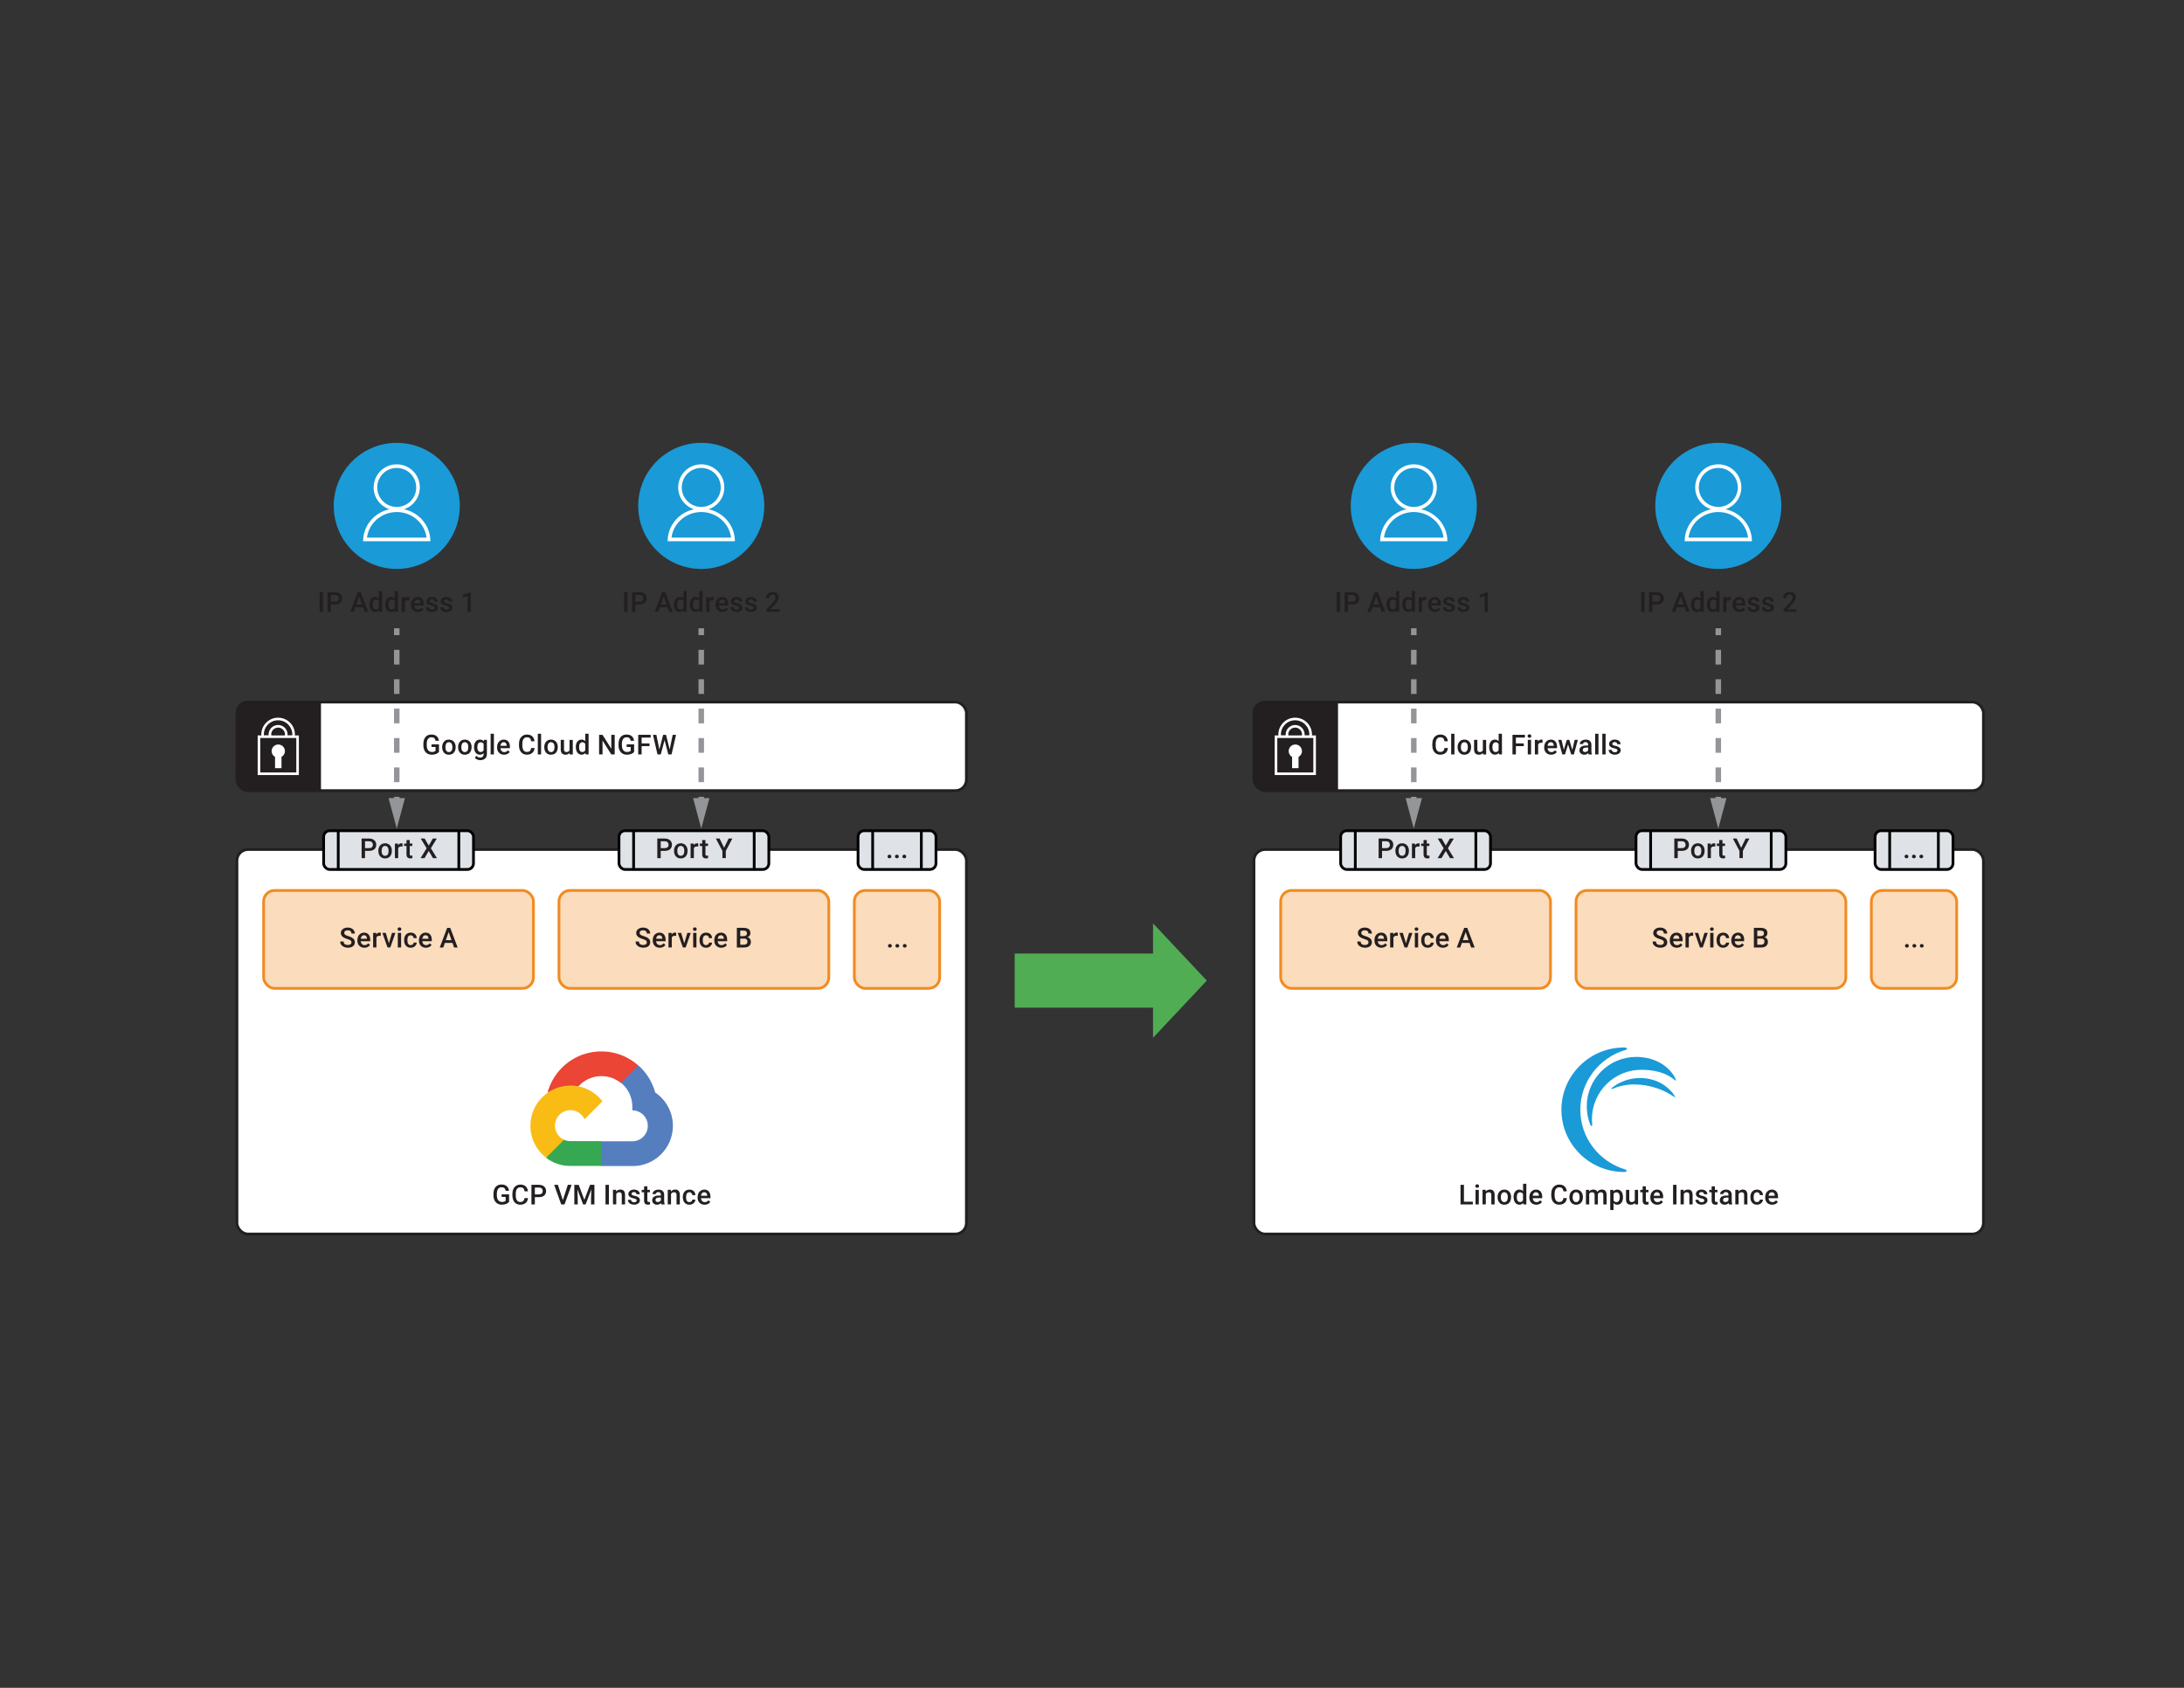 <?xml version="1.0" encoding="UTF-8"?><svg id="Layer_2" xmlns="http://www.w3.org/2000/svg" xmlns:xlink="http://www.w3.org/1999/xlink" viewBox="0 0 792 612"><rect x="0" y="0" width="792" height="612" fill="#333333" stroke="none"/><defs><style>.equivalent-architectures-cls-1{fill:#557ebf;}.equivalent-architectures-cls-2{fill:rgba(241,139,33,.3);stroke:#f18b21;}.equivalent-architectures-cls-2,.equivalent-architectures-cls-3,.equivalent-architectures-cls-4,.equivalent-architectures-cls-5,.equivalent-architectures-cls-6,.equivalent-architectures-cls-7,.equivalent-architectures-cls-8{stroke-miterlimit:10;}.equivalent-architectures-cls-9{fill:#231f20;}.equivalent-architectures-cls-10{fill:#ea4535;}.equivalent-architectures-cls-3{fill:#dfe3e8;stroke:#000;}.equivalent-architectures-cls-4{stroke-dasharray:5.33 5.33;}.equivalent-architectures-cls-4,.equivalent-architectures-cls-5{stroke:#939598;stroke-width:2px;}.equivalent-architectures-cls-4,.equivalent-architectures-cls-5,.equivalent-architectures-cls-6{fill:none;}.equivalent-architectures-cls-11{fill:#1a9ad7;}.equivalent-architectures-cls-12{clip-path:url(#clippath-1);}.equivalent-architectures-cls-13{fill:#f9bc15;}.equivalent-architectures-cls-6,.equivalent-architectures-cls-7,.equivalent-architectures-cls-8{stroke:#231f20;}.equivalent-architectures-cls-6,.equivalent-architectures-cls-8{stroke-width:1px;}.equivalent-architectures-cls-14,.equivalent-architectures-cls-7,.equivalent-architectures-cls-8{fill:#fff;}.equivalent-architectures-cls-15{fill:#36a852;}.equivalent-architectures-cls-16{fill:#939598;}.equivalent-architectures-cls-17{fill:#51ad53;}.equivalent-architectures-cls-18{clip-path:url(#clippath);}</style><clipPath id="clippath"><rect class="equivalent-architectures-cls-8" x="454.73" y="254.57" width="264.53" height="32.11" rx="3.98" ry="3.98"/></clipPath><clipPath id="clippath-1"><rect class="equivalent-architectures-cls-8" x="85.92" y="254.57" width="264.53" height="32.11" rx="3.98" ry="3.98"/></clipPath></defs><rect class="equivalent-architectures-cls-7" x="454.73" y="308.03" width="264.53" height="139.42" rx="4.01" ry="4.01"/><circle class="equivalent-architectures-cls-11" cx="512.69" cy="183.43" r="22.86"/><path class="equivalent-architectures-cls-14" d="M515.32,184.65c3.33-1.11,5.73-4.22,5.73-7.91.02-4.63-3.73-8.38-8.36-8.38s-8.38,3.75-8.38,8.38c0,3.69,2.4,6.79,5.73,7.91-5.45,1.17-9.55,5.91-9.55,11.59h24.39c0-5.68-4.09-10.42-9.56-11.59h0ZM505.62,176.74c0-3.9,3.17-7.07,7.07-7.07s7.07,3.17,7.07,7.07-3.17,7.07-7.07,7.07-7.07-3.19-7.07-7.07h0ZM512.69,185.66c5.54,0,10.14,4.04,10.8,9.27h-21.6c.66-5.21,5.26-9.27,10.8-9.27Z"/><path class="equivalent-architectures-cls-9" d="M485.95,221.83h-1.23v-7.11h1.23v7.11Z"/><path class="equivalent-architectures-cls-9" d="M488.82,219.19v2.64h-1.23v-7.11h2.72c.79,0,1.43.21,1.89.62.47.41.7.96.7,1.64s-.23,1.24-.69,1.63c-.46.39-1.1.58-1.92.58h-1.47ZM488.82,218.19h1.48c.44,0,.78-.1,1.01-.31.23-.21.35-.51.35-.9s-.12-.69-.35-.92-.56-.35-.97-.35h-1.52v2.48Z"/><path class="equivalent-architectures-cls-9" d="M500.45,220.17h-2.75l-.58,1.66h-1.29l2.69-7.11h1.11l2.69,7.11h-1.29l-.58-1.66ZM498.04,219.18h2.06l-1.03-2.95-1.03,2.95Z"/><path class="equivalent-architectures-cls-9" d="M502.77,219.15c0-.81.19-1.47.57-1.96.38-.49.88-.74,1.52-.74.56,0,1.01.2,1.36.59v-2.71h1.19v7.5h-1.07l-.06-.55c-.35.43-.83.64-1.42.64s-1.12-.25-1.5-.75-.57-1.18-.57-2.03ZM503.96,219.25c0,.54.1.96.31,1.26.21.3.5.45.88.45.48,0,.84-.22,1.06-.65v-2.26c-.22-.42-.57-.63-1.05-.63-.38,0-.68.15-.89.46-.21.3-.31.76-.31,1.37Z"/><path class="equivalent-architectures-cls-9" d="M508.51,219.15c0-.81.19-1.47.57-1.96.38-.49.88-.74,1.52-.74.56,0,1.01.2,1.36.59v-2.71h1.19v7.5h-1.07l-.06-.55c-.35.43-.83.64-1.42.64s-1.12-.25-1.5-.75-.57-1.18-.57-2.03ZM509.7,219.25c0,.54.1.96.31,1.26.21.3.5.45.88.45.48,0,.84-.22,1.06-.65v-2.26c-.22-.42-.57-.63-1.05-.63-.38,0-.68.15-.89.46-.21.3-.31.76-.31,1.37Z"/><path class="equivalent-architectures-cls-9" d="M517.24,217.63c-.16-.03-.32-.04-.48-.04-.54,0-.91.21-1.1.62v3.61h-1.19v-5.28h1.13l.03.59c.29-.46.68-.69,1.19-.69.17,0,.31.02.42.07v1.11Z"/><path class="equivalent-architectures-cls-9" d="M520.38,221.92c-.75,0-1.36-.24-1.83-.71s-.7-1.1-.7-1.89v-.15c0-.53.1-1,.31-1.41.2-.42.49-.74.86-.97.37-.23.78-.35,1.23-.35.72,0,1.28.23,1.67.69s.59,1.11.59,1.95v.48h-3.45c.04.44.18.78.44,1.04.25.25.58.38.96.38.54,0,.99-.22,1.33-.66l.64.61c-.21.32-.49.56-.85.73s-.75.26-1.19.26ZM520.24,217.4c-.33,0-.59.11-.79.34-.2.23-.33.55-.38.95h2.26v-.09c-.03-.4-.13-.7-.32-.9s-.44-.31-.77-.31Z"/><path class="equivalent-architectures-cls-9" d="M526.45,220.39c0-.21-.09-.37-.26-.48s-.46-.21-.87-.29c-.4-.08-.74-.19-1.01-.32-.59-.29-.89-.7-.89-1.25,0-.46.19-.84.58-1.14.38-.31.87-.46,1.46-.46.63,0,1.14.16,1.53.47.39.31.58.72.58,1.22h-1.19c0-.23-.09-.42-.25-.57-.17-.15-.39-.23-.67-.23-.26,0-.47.06-.64.18-.16.12-.25.28-.25.48,0,.18.08.32.23.42.15.1.46.2.93.31.46.1.83.22,1.1.37s.46.31.59.51c.13.2.19.44.19.72,0,.48-.2.86-.59,1.15-.39.29-.91.44-1.55.44-.43,0-.82-.08-1.16-.23-.34-.16-.6-.37-.79-.64-.19-.27-.28-.57-.28-.88h1.15c.02.28.12.5.32.65s.46.23.78.23.55-.06.71-.18c.16-.12.24-.27.24-.47Z"/><path class="equivalent-architectures-cls-9" d="M531.69,220.39c0-.21-.09-.37-.26-.48s-.46-.21-.87-.29c-.4-.08-.74-.19-1.01-.32-.59-.29-.89-.7-.89-1.25,0-.46.19-.84.58-1.14.38-.31.87-.46,1.46-.46.63,0,1.14.16,1.53.47.39.31.58.72.58,1.22h-1.19c0-.23-.09-.42-.25-.57-.17-.15-.39-.23-.67-.23-.26,0-.47.06-.64.18-.16.12-.25.28-.25.48,0,.18.08.32.23.42.15.1.46.2.93.31.46.1.83.22,1.1.37s.46.31.59.51c.13.2.19.44.19.72,0,.48-.2.86-.59,1.15-.39.29-.91.44-1.55.44-.43,0-.82-.08-1.16-.23-.34-.16-.6-.37-.79-.64-.19-.27-.28-.57-.28-.88h1.15c.02.28.12.5.32.65s.46.23.78.23.55-.06.71-.18c.16-.12.24-.27.24-.47Z"/><path class="equivalent-architectures-cls-9" d="M539.52,221.83h-1.18v-5.71l-1.74.59v-1l2.77-1.02h.15v7.13Z"/><circle class="equivalent-architectures-cls-11" cx="623.12" cy="183.43" r="22.86"/><path class="equivalent-architectures-cls-14" d="M625.75,184.65c3.33-1.11,5.73-4.22,5.73-7.91.02-4.63-3.73-8.38-8.36-8.38s-8.38,3.75-8.38,8.38c0,3.69,2.4,6.79,5.73,7.91-5.45,1.17-9.55,5.91-9.55,11.59h24.39c0-5.68-4.09-10.42-9.56-11.59h0ZM616.05,176.74c0-3.9,3.17-7.07,7.07-7.07s7.07,3.17,7.07,7.07-3.17,7.07-7.07,7.07-7.07-3.19-7.07-7.07h0ZM623.12,185.66c5.54,0,10.14,4.04,10.8,9.27h-21.6c.66-5.21,5.26-9.27,10.8-9.27Z"/><path class="equivalent-architectures-cls-9" d="M596.38,221.83h-1.23v-7.11h1.23v7.11Z"/><path class="equivalent-architectures-cls-9" d="M599.25,219.19v2.64h-1.24v-7.11h2.72c.79,0,1.42.21,1.89.62.47.41.7.96.7,1.64s-.23,1.24-.69,1.63c-.46.39-1.1.58-1.92.58h-1.47ZM599.25,218.19h1.48c.44,0,.77-.1,1.01-.31s.35-.51.35-.9-.12-.69-.35-.92-.56-.35-.97-.35h-1.52v2.48Z"/><path class="equivalent-architectures-cls-9" d="M610.88,220.17h-2.75l-.58,1.66h-1.28l2.69-7.11h1.11l2.69,7.11h-1.29l-.58-1.66ZM608.47,219.18h2.06l-1.03-2.95-1.03,2.95Z"/><path class="equivalent-architectures-cls-9" d="M613.2,219.15c0-.81.19-1.47.57-1.96s.88-.74,1.52-.74c.56,0,1.01.2,1.36.59v-2.71h1.19v7.5h-1.07l-.06-.55c-.35.43-.83.64-1.42.64s-1.12-.25-1.5-.75c-.38-.5-.57-1.18-.57-2.03ZM614.38,219.25c0,.54.1.96.31,1.26.21.3.5.45.88.45.49,0,.84-.22,1.06-.65v-2.26c-.22-.42-.57-.63-1.05-.63-.38,0-.68.15-.89.46s-.31.76-.31,1.37Z"/><path class="equivalent-architectures-cls-9" d="M618.94,219.15c0-.81.19-1.47.57-1.96s.88-.74,1.52-.74c.56,0,1.01.2,1.36.59v-2.71h1.19v7.5h-1.07l-.06-.55c-.35.43-.83.64-1.42.64s-1.12-.25-1.5-.75c-.38-.5-.57-1.18-.57-2.03ZM620.13,219.25c0,.54.1.96.31,1.26.21.3.5.45.88.45.49,0,.84-.22,1.06-.65v-2.26c-.22-.42-.57-.63-1.05-.63-.38,0-.68.15-.89.46s-.31.76-.31,1.37Z"/><path class="equivalent-architectures-cls-9" d="M627.67,217.63c-.16-.03-.32-.04-.48-.04-.54,0-.91.21-1.1.62v3.61h-1.19v-5.28h1.13l.03.59c.29-.46.68-.69,1.19-.69.17,0,.31.02.42.07v1.11Z"/><path class="equivalent-architectures-cls-9" d="M630.81,221.92c-.75,0-1.36-.24-1.83-.71-.47-.47-.7-1.1-.7-1.89v-.15c0-.53.1-1,.31-1.41.2-.42.49-.74.86-.97s.78-.35,1.23-.35c.72,0,1.28.23,1.67.69.39.46.59,1.11.59,1.95v.48h-3.45c.04.44.18.78.44,1.04.25.25.58.38.96.38.54,0,.99-.22,1.33-.66l.64.61c-.21.32-.49.56-.85.73-.35.17-.75.26-1.19.26ZM630.67,217.4c-.33,0-.59.11-.79.34-.2.23-.33.55-.38.95h2.26v-.09c-.03-.4-.13-.7-.32-.9s-.44-.31-.77-.31Z"/><path class="equivalent-architectures-cls-9" d="M636.88,220.39c0-.21-.09-.37-.26-.48-.17-.11-.46-.21-.87-.29s-.74-.19-1.01-.32c-.59-.29-.89-.7-.89-1.25,0-.46.19-.84.58-1.14s.87-.46,1.46-.46c.63,0,1.14.16,1.53.47.39.31.58.72.58,1.22h-1.19c0-.23-.08-.42-.25-.57s-.39-.23-.67-.23c-.26,0-.47.06-.64.18-.16.12-.25.28-.25.48,0,.18.08.32.23.42s.46.2.93.31.83.22,1.1.37c.26.14.46.31.59.51.13.2.19.44.19.72,0,.48-.2.86-.59,1.15s-.91.44-1.55.44c-.43,0-.82-.08-1.16-.23s-.6-.37-.79-.64-.28-.57-.28-.88h1.15c.02.28.12.5.32.65s.45.23.78.23.55-.06.71-.18.24-.27.24-.47Z"/><path class="equivalent-architectures-cls-9" d="M642.12,220.39c0-.21-.09-.37-.26-.48-.17-.11-.46-.21-.87-.29s-.74-.19-1.01-.32c-.59-.29-.89-.7-.89-1.25,0-.46.19-.84.58-1.14s.87-.46,1.46-.46c.63,0,1.14.16,1.53.47.39.31.58.72.58,1.22h-1.19c0-.23-.08-.42-.25-.57s-.39-.23-.67-.23c-.26,0-.47.06-.64.18-.16.12-.25.28-.25.48,0,.18.08.32.23.42s.46.2.93.31.83.22,1.1.37c.26.14.46.31.59.51.13.2.19.44.19.72,0,.48-.2.86-.59,1.15s-.91.44-1.55.44c-.43,0-.82-.08-1.16-.23s-.6-.37-.79-.64-.28-.57-.28-.88h1.15c.02.28.12.5.32.65s.45.23.78.23.55-.06.71-.18.24-.27.24-.47Z"/><path class="equivalent-architectures-cls-9" d="M651.52,221.83h-4.78v-.82l2.37-2.58c.34-.38.58-.7.73-.95.14-.26.22-.51.22-.77,0-.34-.1-.61-.29-.82-.19-.21-.45-.31-.77-.31-.38,0-.68.12-.89.35s-.32.56-.32.96h-1.19c0-.43.1-.82.3-1.17.2-.35.48-.62.84-.81.37-.19.79-.29,1.27-.29.69,0,1.23.17,1.63.52.4.35.6.83.6,1.44,0,.35-.1.73-.3,1.12-.2.39-.53.83-.98,1.33l-1.74,1.86h3.3v.95Z"/><path class="equivalent-architectures-cls-9" d="M530.87,435.73h3.23v.99h-4.46v-7.11h1.24v6.12Z"/><path class="equivalent-architectures-cls-9" d="M535.01,430.06c0-.18.06-.33.17-.45.12-.12.28-.18.5-.18s.38.06.5.18c.12.12.18.27.18.45s-.06.33-.18.45c-.12.12-.28.18-.5.18s-.38-.06-.5-.18c-.12-.12-.17-.27-.17-.45ZM536.27,436.72h-1.19v-5.28h1.19v5.28Z"/><path class="equivalent-architectures-cls-9" d="M538.75,431.43l.03.61c.39-.47.9-.71,1.54-.71,1.1,0,1.66.63,1.68,1.89v3.49h-1.19v-3.42c0-.34-.07-.58-.22-.75-.14-.16-.38-.24-.71-.24-.48,0-.83.22-1.07.65v3.76h-1.19v-5.28h1.12Z"/><path class="equivalent-architectures-cls-9" d="M543.07,434.03c0-.52.1-.98.31-1.4s.49-.73.86-.96c.37-.22.8-.33,1.28-.33.71,0,1.29.23,1.74.69.45.46.68,1.07.72,1.83v.28c0,.52-.1.99-.29,1.4-.2.41-.49.73-.86.95-.37.22-.8.34-1.29.34-.75,0-1.34-.25-1.79-.75-.45-.5-.67-1.16-.67-1.98v-.06ZM544.25,434.13c0,.54.11.97.34,1.28s.54.46.94.46.71-.16.93-.47c.22-.31.33-.77.33-1.37,0-.53-.11-.96-.34-1.27-.23-.31-.54-.47-.93-.47s-.7.15-.92.46-.34.77-.34,1.38Z"/><path class="equivalent-architectures-cls-9" d="M548.87,434.04c0-.81.19-1.47.57-1.96s.88-.74,1.52-.74c.56,0,1.01.2,1.36.59v-2.71h1.19v7.5h-1.07l-.06-.55c-.35.43-.83.64-1.42.64s-1.12-.25-1.5-.75c-.38-.5-.57-1.18-.57-2.03ZM550.05,434.14c0,.54.1.96.31,1.26.21.3.5.45.88.45.49,0,.84-.22,1.06-.65v-2.26c-.22-.42-.57-.63-1.05-.63-.38,0-.68.15-.89.46-.21.3-.31.76-.31,1.38Z"/><path class="equivalent-architectures-cls-9" d="M557.13,436.82c-.75,0-1.36-.24-1.83-.71-.47-.47-.7-1.1-.7-1.89v-.15c0-.53.1-1,.31-1.41.2-.42.49-.74.86-.97.37-.23.78-.35,1.23-.35.72,0,1.28.23,1.67.69.39.46.59,1.11.59,1.95v.48h-3.45c.04.44.18.78.44,1.04.25.25.58.38.96.38.54,0,.99-.22,1.33-.66l.64.61c-.21.32-.49.56-.85.73-.35.17-.75.26-1.19.26ZM556.99,432.29c-.33,0-.59.11-.79.34-.2.23-.33.54-.38.95h2.26v-.09c-.03-.4-.13-.7-.32-.9-.19-.2-.44-.3-.77-.3Z"/><path class="equivalent-architectures-cls-9" d="M568.2,434.4c-.07.76-.35,1.35-.84,1.77s-1.14.64-1.95.64c-.57,0-1.07-.13-1.5-.4-.43-.27-.76-.65-1-1.14-.23-.5-.36-1.07-.37-1.72v-.66c0-.67.12-1.26.36-1.77.24-.51.58-.91,1.02-1.18.45-.28.96-.42,1.54-.42.78,0,1.42.21,1.89.64s.76,1.03.83,1.8h-1.23c-.06-.51-.21-.88-.45-1.11-.24-.23-.59-.34-1.05-.34-.54,0-.95.2-1.24.59-.29.39-.43.97-.44,1.73v.63c0,.77.14,1.35.41,1.76.28.4.68.61,1.21.61.49,0,.85-.11,1.09-.33.24-.22.4-.58.46-1.09h1.23Z"/><path class="equivalent-architectures-cls-9" d="M569.11,434.03c0-.52.1-.98.31-1.4s.49-.73.86-.96c.37-.22.8-.33,1.28-.33.71,0,1.29.23,1.74.69.45.46.68,1.07.72,1.83v.28c0,.52-.1.99-.29,1.4-.2.41-.49.73-.86.95-.37.22-.8.34-1.29.34-.75,0-1.34-.25-1.79-.75-.45-.5-.67-1.16-.67-1.98v-.06ZM570.3,434.13c0,.54.11.97.34,1.28s.54.46.94.46.71-.16.93-.47c.22-.31.33-.77.33-1.37,0-.53-.11-.96-.34-1.27-.23-.31-.54-.47-.93-.47s-.7.15-.92.46-.34.77-.34,1.38Z"/><path class="equivalent-architectures-cls-9" d="M576.25,431.43l.03.55c.37-.43.88-.65,1.52-.65.71,0,1.19.27,1.45.81.38-.54.92-.81,1.62-.81.58,0,1.02.16,1.3.48.28.32.43.8.44,1.43v3.47h-1.19v-3.44c0-.34-.07-.58-.22-.74s-.39-.23-.73-.23c-.27,0-.49.07-.66.22-.17.15-.29.33-.36.57v3.62s-1.18,0-1.18,0v-3.48c-.02-.62-.33-.93-.95-.93-.48,0-.81.19-1.01.58v3.83h-1.19v-5.28h1.12Z"/><path class="equivalent-architectures-cls-9" d="M588.56,434.13c0,.82-.19,1.47-.56,1.96-.37.49-.87.73-1.49.73-.58,0-1.04-.19-1.39-.57v2.5h-1.19v-7.31h1.09l.05.54c.35-.42.82-.63,1.42-.63.64,0,1.15.24,1.52.72.37.48.55,1.15.55,2v.07ZM587.38,434.03c0-.53-.11-.95-.31-1.25-.21-.31-.51-.46-.9-.46-.49,0-.83.2-1.04.6v2.34c.21.41.57.62,1.05.62.38,0,.67-.15.89-.46.21-.3.32-.77.32-1.38Z"/><path class="equivalent-architectures-cls-9" d="M592.87,436.2c-.35.41-.84.62-1.48.62-.57,0-1.01-.17-1.3-.5-.29-.34-.44-.82-.44-1.46v-3.42h1.19v3.41c0,.67.28,1.01.83,1.01s.96-.21,1.17-.62v-3.79h1.19v5.28h-1.12l-.03-.52Z"/><path class="equivalent-architectures-cls-9" d="M596.86,430.15v1.28h.93v.88h-.93v2.95c0,.2.04.35.12.44.08.09.22.13.43.13.14,0,.28-.02.42-.05v.92c-.27.07-.53.11-.78.11-.91,0-1.37-.5-1.37-1.51v-2.99h-.87v-.88h.87v-1.28h1.19Z"/><path class="equivalent-architectures-cls-9" d="M601,436.82c-.75,0-1.36-.24-1.83-.71-.47-.47-.7-1.1-.7-1.89v-.15c0-.53.1-1,.31-1.41.2-.42.49-.74.86-.97.37-.23.78-.35,1.23-.35.72,0,1.28.23,1.67.69.39.46.59,1.11.59,1.95v.48h-3.45c.04.44.18.78.44,1.04.25.25.58.38.96.38.54,0,.99-.22,1.33-.66l.64.61c-.21.32-.49.56-.85.73-.35.17-.75.26-1.19.26ZM600.86,432.29c-.33,0-.59.11-.79.34-.2.23-.33.54-.38.95h2.26v-.09c-.03-.4-.13-.7-.32-.9-.19-.2-.44-.3-.77-.3Z"/><path class="equivalent-architectures-cls-9" d="M607.95,436.72h-1.23v-7.11h1.23v7.11Z"/><path class="equivalent-architectures-cls-9" d="M610.56,431.43l.03.61c.39-.47.9-.71,1.54-.71,1.1,0,1.66.63,1.68,1.89v3.49h-1.19v-3.42c0-.34-.07-.58-.22-.75-.14-.16-.38-.24-.71-.24-.48,0-.83.22-1.07.65v3.76h-1.19v-5.28h1.12Z"/><path class="equivalent-architectures-cls-9" d="M618.03,435.28c0-.21-.09-.37-.26-.48-.17-.11-.46-.21-.87-.29-.4-.08-.74-.19-1.01-.32-.59-.29-.89-.7-.89-1.25,0-.46.19-.84.58-1.14.38-.31.87-.46,1.46-.46.63,0,1.14.16,1.53.47.39.31.58.72.58,1.22h-1.19c0-.23-.08-.42-.25-.57s-.39-.23-.67-.23c-.26,0-.47.06-.64.18-.16.12-.25.28-.25.48,0,.18.08.32.23.42.15.1.46.2.93.3s.83.22,1.1.37c.26.14.46.31.59.51.13.2.19.44.19.72,0,.47-.2.86-.59,1.15-.39.29-.91.44-1.55.44-.43,0-.82-.08-1.16-.23s-.6-.37-.79-.64-.28-.57-.28-.88h1.15c.02.28.12.5.32.65s.45.23.78.23.55-.06.71-.18c.16-.12.24-.27.24-.47Z"/><path class="equivalent-architectures-cls-9" d="M621.89,430.15v1.28h.93v.88h-.93v2.95c0,.2.04.35.12.44.08.09.22.13.43.13.14,0,.28-.02.42-.05v.92c-.27.07-.53.11-.78.11-.91,0-1.37-.5-1.37-1.51v-2.99h-.87v-.88h.87v-1.28h1.19Z"/><path class="equivalent-architectures-cls-9" d="M626.98,436.72c-.05-.1-.1-.27-.14-.49-.38.39-.84.59-1.39.59s-.96-.15-1.3-.45-.5-.68-.5-1.12c0-.56.21-1,.63-1.3.42-.3,1.02-.45,1.79-.45h.73v-.35c0-.27-.08-.49-.23-.66-.15-.16-.39-.25-.7-.25-.27,0-.49.07-.66.2-.17.14-.26.31-.26.52h-1.19c0-.29.1-.56.29-.81.19-.25.45-.45.78-.59.33-.14.7-.21,1.11-.21.62,0,1.11.16,1.48.47.37.31.56.75.57,1.31v2.38c0,.47.07.85.2,1.14v.08h-1.21ZM625.67,435.86c.23,0,.46-.06.66-.17.21-.11.36-.27.47-.46v-1h-.64c-.44,0-.77.08-.99.23-.22.15-.33.37-.33.65,0,.23.08.41.23.54.15.14.35.2.61.2Z"/><path class="equivalent-architectures-cls-9" d="M630.42,431.43l.03.61c.39-.47.9-.71,1.54-.71,1.1,0,1.66.63,1.68,1.89v3.49h-1.19v-3.42c0-.34-.07-.58-.22-.75-.14-.16-.38-.24-.71-.24-.48,0-.83.22-1.07.65v3.76h-1.19v-5.28h1.12Z"/><path class="equivalent-architectures-cls-9" d="M637.15,435.87c.3,0,.54-.09.74-.26.2-.17.3-.39.31-.64h1.12c-.01.33-.12.64-.31.92-.19.29-.45.51-.78.68s-.68.25-1.06.25c-.74,0-1.33-.24-1.76-.72s-.65-1.14-.65-1.98v-.12c0-.8.21-1.45.64-1.93s1.02-.72,1.76-.72c.63,0,1.14.18,1.54.55.39.37.6.85.62,1.44h-1.12c-.01-.3-.12-.55-.31-.75-.19-.2-.44-.29-.74-.29-.38,0-.68.14-.89.42s-.31.7-.32,1.27v.19c0,.57.1,1,.31,1.28.21.28.5.42.9.42Z"/><path class="equivalent-architectures-cls-9" d="M642.65,436.82c-.75,0-1.36-.24-1.83-.71-.47-.47-.7-1.1-.7-1.89v-.15c0-.53.1-1,.31-1.41.2-.42.49-.74.86-.97.37-.23.78-.35,1.23-.35.72,0,1.28.23,1.67.69.39.46.59,1.11.59,1.95v.48h-3.45c.04.44.18.78.44,1.04.25.25.58.38.96.38.54,0,.99-.22,1.33-.66l.64.61c-.21.32-.49.56-.85.73-.35.17-.75.26-1.19.26ZM642.51,432.29c-.33,0-.59.11-.79.34-.2.23-.33.54-.38.95h2.26v-.09c-.03-.4-.13-.7-.32-.9-.19-.2-.44-.3-.77-.3Z"/><rect class="equivalent-architectures-cls-14" x="454.73" y="254.57" width="264.53" height="32.11" rx="3.98" ry="3.98"/><g class="equivalent-architectures-cls-18"><rect class="equivalent-architectures-cls-9" x="453.03" y="252.12" width="32.19" height="36.27"/></g><rect class="equivalent-architectures-cls-6" x="454.73" y="254.57" width="264.53" height="32.11" rx="3.98" ry="3.98"/><path class="equivalent-architectures-cls-9" d="M525.07,271.23c-.07.76-.35,1.35-.84,1.77s-1.14.64-1.95.64c-.57,0-1.07-.13-1.5-.4-.43-.27-.76-.65-1-1.15s-.36-1.07-.37-1.72v-.66c0-.67.12-1.26.36-1.77s.58-.9,1.02-1.18c.45-.28.96-.42,1.54-.42.78,0,1.42.21,1.89.64s.76,1.03.83,1.8h-1.23c-.06-.51-.21-.88-.45-1.11-.24-.23-.59-.34-1.05-.34-.54,0-.95.2-1.24.59-.29.39-.43.97-.44,1.73v.63c0,.77.14,1.35.41,1.76.28.4.68.61,1.21.61.49,0,.85-.11,1.09-.33s.4-.58.46-1.09h1.23Z"/><path class="equivalent-architectures-cls-9" d="M527.44,273.55h-1.19v-7.5h1.19v7.5Z"/><path class="equivalent-architectures-cls-9" d="M528.57,270.86c0-.52.1-.98.31-1.4s.49-.73.86-.96.8-.33,1.28-.33c.71,0,1.29.23,1.74.69.45.46.68,1.07.72,1.83v.28c0,.52-.1.99-.29,1.4-.2.41-.49.73-.86.95-.37.22-.8.34-1.29.34-.75,0-1.34-.25-1.79-.74-.45-.5-.67-1.16-.67-1.98v-.06ZM529.76,270.96c0,.54.11.97.34,1.28s.54.46.94.46.71-.16.93-.47c.22-.31.33-.77.33-1.37,0-.53-.11-.96-.34-1.27-.23-.31-.54-.47-.93-.47s-.7.15-.92.46-.34.77-.34,1.38Z"/><path class="equivalent-architectures-cls-9" d="M537.77,273.03c-.35.41-.84.62-1.48.62-.57,0-1.01-.17-1.3-.5-.29-.34-.44-.82-.44-1.46v-3.42h1.19v3.41c0,.67.28,1.01.83,1.01s.96-.21,1.17-.62v-3.79h1.19v5.28h-1.12l-.03-.52Z"/><path class="equivalent-architectures-cls-9" d="M540.02,270.87c0-.81.19-1.47.57-1.96s.88-.74,1.52-.74c.56,0,1.01.2,1.36.59v-2.71h1.19v7.5h-1.07l-.06-.55c-.35.43-.83.64-1.42.64s-1.12-.25-1.5-.75c-.38-.5-.57-1.18-.57-2.03ZM541.2,270.97c0,.54.1.96.31,1.26.21.3.5.45.88.45.49,0,.84-.22,1.06-.65v-2.26c-.22-.42-.57-.63-1.05-.63-.38,0-.68.15-.89.46s-.31.76-.31,1.37Z"/><path class="equivalent-architectures-cls-9" d="M552.58,270.54h-2.86v3.01h-1.24v-7.11h4.52v1h-3.28v2.11h2.86v.99Z"/><path class="equivalent-architectures-cls-9" d="M553.96,266.89c0-.18.06-.33.17-.45.12-.12.28-.18.5-.18s.38.06.5.18.18.27.18.45-.06.33-.18.45-.28.18-.5.18-.38-.06-.5-.18c-.12-.12-.17-.27-.17-.45ZM555.22,273.55h-1.19v-5.28h1.19v5.28Z"/><path class="equivalent-architectures-cls-9" d="M559.37,269.35c-.16-.03-.32-.04-.48-.04-.54,0-.91.21-1.1.62v3.61h-1.19v-5.28h1.13l.03.59c.29-.46.68-.69,1.19-.69.17,0,.31.02.42.07v1.11Z"/><path class="equivalent-architectures-cls-9" d="M562.51,273.65c-.75,0-1.36-.24-1.83-.71-.47-.47-.7-1.1-.7-1.89v-.15c0-.53.1-1,.31-1.41.2-.42.49-.74.86-.97s.78-.35,1.23-.35c.72,0,1.28.23,1.67.69.39.46.59,1.11.59,1.95v.48h-3.45c.04.44.18.78.44,1.04.25.25.58.38.96.38.54,0,.99-.22,1.33-.66l.64.61c-.21.32-.49.56-.85.73-.35.17-.75.26-1.19.26ZM562.37,269.12c-.33,0-.59.11-.79.34-.2.23-.33.55-.38.95h2.26v-.09c-.03-.4-.13-.7-.32-.9s-.44-.31-.77-.31Z"/><path class="equivalent-architectures-cls-9" d="M570.19,271.91l.84-3.65h1.16l-1.44,5.28h-.98l-1.13-3.63-1.11,3.63h-.98l-1.45-5.28h1.16l.85,3.61,1.08-3.61h.89l1.1,3.65Z"/><path class="equivalent-architectures-cls-9" d="M576.09,273.55c-.05-.1-.1-.27-.14-.49-.38.39-.84.59-1.39.59s-.96-.15-1.3-.45-.5-.68-.5-1.12c0-.56.21-1,.63-1.3.42-.3,1.02-.45,1.79-.45h.73v-.35c0-.27-.08-.49-.23-.66s-.39-.25-.7-.25c-.27,0-.49.07-.66.2s-.26.31-.26.52h-1.19c0-.29.1-.56.29-.81s.45-.45.78-.59c.33-.14.7-.21,1.11-.21.62,0,1.11.16,1.48.47s.56.75.57,1.31v2.38c0,.48.07.85.2,1.14v.08h-1.21ZM574.79,272.69c.23,0,.46-.06.66-.17.21-.11.36-.27.47-.46v-1h-.64c-.44,0-.77.08-.99.23s-.33.37-.33.65c0,.23.08.41.23.54.15.14.35.2.61.2Z"/><path class="equivalent-architectures-cls-9" d="M579.66,273.55h-1.19v-7.5h1.19v7.5Z"/><path class="equivalent-architectures-cls-9" d="M582.25,273.55h-1.19v-7.5h1.19v7.5Z"/><path class="equivalent-architectures-cls-9" d="M586.55,272.11c0-.21-.09-.37-.26-.48-.17-.11-.46-.21-.87-.29s-.74-.19-1.01-.32c-.59-.29-.89-.7-.89-1.25,0-.46.19-.84.58-1.14s.87-.46,1.46-.46c.63,0,1.14.16,1.53.47.39.31.58.72.58,1.22h-1.19c0-.23-.08-.42-.25-.57s-.39-.23-.67-.23c-.26,0-.47.06-.64.18-.16.12-.25.28-.25.48,0,.18.08.32.23.42s.46.2.93.31.83.22,1.1.37c.26.14.46.31.59.51.13.2.19.44.19.72,0,.48-.2.86-.59,1.15s-.91.44-1.55.44c-.43,0-.82-.08-1.16-.23s-.6-.37-.79-.64-.28-.57-.28-.88h1.15c.02.28.12.5.32.65s.45.23.78.23.55-.06.71-.18.24-.27.24-.47Z"/><path class="equivalent-architectures-cls-14" d="M475.73,266.66c.01-.11.04-.22.04-.34,0-3.36-2.73-6.09-6.1-6.09s-6.09,2.73-6.09,6.09c0,.11.02.22.04.34h-1.36v14.36h14.94v-14.36h-1.47ZM469.67,261.17c2.84,0,5.15,2.32,5.15,5.15,0,.1,0,.2-.01.3h-1.71c.01-.1.01-.2.01-.3,0-1.89-1.54-3.44-3.44-3.44s-3.45,1.54-3.45,3.44c0,.1,0,.2.01.3h-1.72c0-.1-.01-.2-.01-.3,0-2.84,2.32-5.15,5.15-5.15h0ZM467.17,266.32c0-1.38,1.12-2.5,2.5-2.5s2.5,1.12,2.5,2.5c0,.11-.02.22-.05.34h-4.9c-.02-.11-.05-.21-.05-.34h0ZM476.26,280.09h-13.07v-12.5h13.07v12.5Z"/><path class="equivalent-architectures-cls-14" d="M468.56,274.45v4.07h2.34v-4.07c.73-.41,1.24-1.17,1.24-2.09,0-1.33-1.08-2.41-2.41-2.41s-2.41,1.08-2.41,2.41c0,.9.51,1.68,1.24,2.09h0Z"/><rect class="equivalent-architectures-cls-2" x="464.42" y="322.87" width="97.85" height="35.51" rx="3.98" ry="3.98"/><path class="equivalent-architectures-cls-9" d="M496.28,341.71c0-.31-.11-.55-.33-.72-.22-.17-.62-.34-1.19-.51s-1.03-.36-1.37-.58c-.65-.41-.97-.94-.97-1.59,0-.57.23-1.04.7-1.42.47-.37,1.07-.56,1.82-.56.5,0,.94.09,1.32.27s.69.44.91.78c.22.34.33.71.33,1.12h-1.23c0-.37-.12-.66-.35-.87-.23-.21-.57-.31-1-.31-.4,0-.72.09-.94.26-.22.17-.33.41-.33.72,0,.26.12.48.36.65.24.17.64.34,1.19.51.55.17,1,.35,1.33.56.33.21.58.45.74.72.16.27.23.59.23.95,0,.59-.23,1.06-.68,1.41-.45.35-1.07.53-1.85.53-.51,0-.99-.1-1.42-.29-.43-.19-.77-.45-1.01-.79-.24-.33-.36-.73-.36-1.17h1.24c0,.4.13.72.4.94s.65.33,1.15.33c.43,0,.75-.09.97-.26.22-.17.33-.4.33-.69Z"/><path class="equivalent-architectures-cls-9" d="M500.95,343.64c-.75,0-1.36-.24-1.83-.71-.47-.47-.7-1.1-.7-1.89v-.15c0-.53.1-1,.31-1.41.2-.42.49-.74.86-.97s.78-.35,1.23-.35c.72,0,1.28.23,1.67.69.39.46.59,1.11.59,1.95v.48h-3.45c.04.44.18.78.44,1.04.25.25.58.38.96.38.54,0,.99-.22,1.33-.66l.64.61c-.21.32-.49.56-.85.73-.35.17-.75.26-1.19.26ZM500.8,339.11c-.33,0-.59.11-.79.34-.2.23-.33.54-.38.95h2.26v-.09c-.03-.4-.13-.7-.32-.9-.19-.2-.44-.31-.77-.31Z"/><path class="equivalent-architectures-cls-9" d="M506.89,339.34c-.16-.03-.32-.04-.48-.04-.54,0-.91.21-1.1.62v3.61h-1.19v-5.28h1.13l.03.59c.29-.46.68-.69,1.19-.69.17,0,.31.02.42.07v1.11Z"/><path class="equivalent-architectures-cls-9" d="M509.85,342.04l1.12-3.78h1.23l-1.83,5.28h-1.03l-1.85-5.28h1.23l1.13,3.78Z"/><path class="equivalent-architectures-cls-9" d="M513,336.89c0-.18.06-.33.17-.45.12-.12.28-.18.5-.18s.38.06.5.18.18.27.18.45-.06.33-.18.45c-.12.12-.28.18-.5.18s-.38-.06-.5-.18c-.12-.12-.17-.27-.17-.45ZM514.26,343.54h-1.19v-5.28h1.19v5.28Z"/><path class="equivalent-architectures-cls-9" d="M517.77,342.69c.3,0,.54-.09.74-.26s.3-.39.31-.64h1.12c-.01.33-.12.64-.31.92-.19.29-.45.51-.78.68s-.68.25-1.06.25c-.74,0-1.33-.24-1.76-.72s-.65-1.14-.65-1.98v-.12c0-.8.21-1.45.64-1.93.43-.48,1.02-.72,1.76-.72.63,0,1.14.18,1.54.55.39.37.6.85.62,1.44h-1.12c-.01-.3-.12-.55-.31-.75-.19-.2-.44-.29-.74-.29-.38,0-.68.14-.89.42-.21.28-.31.7-.32,1.27v.19c0,.57.1,1,.31,1.28.21.28.5.42.9.42Z"/><path class="equivalent-architectures-cls-9" d="M523.26,343.64c-.75,0-1.36-.24-1.83-.71-.47-.47-.7-1.1-.7-1.89v-.15c0-.53.1-1,.31-1.41.2-.42.49-.74.86-.97s.78-.35,1.23-.35c.72,0,1.28.23,1.67.69.39.46.59,1.11.59,1.95v.48h-3.45c.04.44.18.78.44,1.04.25.25.58.38.96.38.54,0,.99-.22,1.33-.66l.64.61c-.21.32-.49.56-.85.73-.35.17-.75.26-1.19.26ZM523.12,339.11c-.33,0-.59.11-.79.34-.2.23-.33.54-.38.95h2.26v-.09c-.03-.4-.13-.7-.32-.9-.19-.2-.44-.31-.77-.31Z"/><path class="equivalent-architectures-cls-9" d="M532.89,341.89h-2.75l-.58,1.66h-1.28l2.69-7.11h1.11l2.69,7.11h-1.29l-.58-1.66ZM530.48,340.89h2.06l-1.03-2.95-1.03,2.95Z"/><rect class="equivalent-architectures-cls-2" x="571.52" y="322.87" width="97.85" height="35.51" rx="3.98" ry="3.98"/><path class="equivalent-architectures-cls-9" d="M603.39,341.71c0-.31-.11-.55-.33-.72-.22-.17-.62-.34-1.19-.51s-1.03-.36-1.37-.58c-.65-.41-.97-.94-.97-1.59,0-.57.23-1.04.7-1.42.47-.37,1.07-.56,1.82-.56.5,0,.94.09,1.32.27s.69.44.91.78c.22.34.33.71.33,1.12h-1.23c0-.37-.12-.66-.35-.87-.23-.21-.57-.31-1-.31-.4,0-.72.09-.94.26-.22.17-.33.41-.33.72,0,.26.12.48.36.65.24.17.64.34,1.19.51.55.17,1,.35,1.33.56.33.21.58.45.74.72.16.27.23.59.23.95,0,.59-.23,1.06-.68,1.41-.45.35-1.07.53-1.85.53-.51,0-.99-.1-1.42-.29-.43-.19-.77-.45-1.01-.79-.24-.33-.36-.73-.36-1.17h1.24c0,.4.13.72.4.94s.65.33,1.15.33c.43,0,.75-.09.97-.26.22-.17.33-.4.33-.69Z"/><path class="equivalent-architectures-cls-9" d="M608.06,343.64c-.75,0-1.36-.24-1.83-.71-.47-.47-.7-1.1-.7-1.89v-.15c0-.53.1-1,.31-1.41.2-.42.49-.74.86-.97s.78-.35,1.23-.35c.72,0,1.28.23,1.67.69.39.46.59,1.11.59,1.95v.48h-3.45c.04.44.18.78.44,1.04.25.25.58.38.96.38.54,0,.99-.22,1.33-.66l.64.61c-.21.32-.49.56-.85.73-.35.17-.75.26-1.19.26ZM607.91,339.11c-.33,0-.59.11-.79.34-.2.23-.33.54-.38.95h2.26v-.09c-.03-.4-.13-.7-.32-.9-.19-.2-.44-.31-.77-.31Z"/><path class="equivalent-architectures-cls-9" d="M614,339.34c-.16-.03-.32-.04-.48-.04-.54,0-.91.21-1.1.62v3.61h-1.19v-5.28h1.13l.03.59c.29-.46.68-.69,1.19-.69.17,0,.31.02.42.07v1.11Z"/><path class="equivalent-architectures-cls-9" d="M616.96,342.04l1.12-3.78h1.23l-1.83,5.28h-1.03l-1.85-5.28h1.23l1.13,3.78Z"/><path class="equivalent-architectures-cls-9" d="M620.11,336.89c0-.18.06-.33.17-.45.12-.12.28-.18.5-.18s.38.06.5.18.18.27.18.45-.06.33-.18.45c-.12.12-.28.18-.5.18s-.38-.06-.5-.18c-.12-.12-.17-.27-.17-.45ZM621.37,343.54h-1.19v-5.28h1.19v5.28Z"/><path class="equivalent-architectures-cls-9" d="M624.88,342.69c.3,0,.54-.09.74-.26s.3-.39.31-.64h1.12c-.01.33-.12.64-.31.92-.19.29-.45.51-.78.68s-.68.25-1.06.25c-.74,0-1.33-.24-1.76-.72s-.65-1.14-.65-1.98v-.12c0-.8.21-1.45.64-1.93.43-.48,1.02-.72,1.76-.72.63,0,1.14.18,1.54.55.39.37.6.85.62,1.44h-1.12c-.01-.3-.12-.55-.31-.75-.19-.2-.44-.29-.74-.29-.38,0-.68.14-.89.42-.21.28-.31.7-.32,1.27v.19c0,.57.1,1,.31,1.28.21.28.5.42.9.42Z"/><path class="equivalent-architectures-cls-9" d="M630.37,343.64c-.75,0-1.36-.24-1.83-.71-.47-.47-.7-1.1-.7-1.89v-.15c0-.53.1-1,.31-1.41.2-.42.49-.74.86-.97s.78-.35,1.23-.35c.72,0,1.28.23,1.67.69.39.46.59,1.11.59,1.95v.48h-3.45c.04.44.18.78.44,1.04.25.25.58.38.96.38.54,0,.99-.22,1.33-.66l.64.61c-.21.32-.49.56-.85.73-.35.17-.75.26-1.19.26ZM630.23,339.11c-.33,0-.59.11-.79.34-.2.23-.33.54-.38.95h2.26v-.09c-.03-.4-.13-.7-.32-.9-.19-.2-.44-.31-.77-.31Z"/><path class="equivalent-architectures-cls-9" d="M636.02,343.54v-7.11h2.44c.8,0,1.42.16,1.84.48s.63.8.63,1.44c0,.33-.09.62-.26.88s-.43.46-.77.61c.38.1.68.3.89.59.21.29.32.63.32,1.04,0,.67-.21,1.18-.64,1.54-.43.36-1.04.54-1.84.54h-2.59ZM637.25,339.43h1.21c.38,0,.68-.09.9-.26.22-.17.32-.42.32-.74,0-.35-.1-.61-.3-.76-.2-.16-.51-.23-.93-.23h-1.2v2ZM637.25,340.33v2.22h1.37c.39,0,.69-.1.91-.29s.33-.46.33-.8c0-.74-.38-1.12-1.13-1.13h-1.47Z"/><rect class="equivalent-architectures-cls-2" x="678.62" y="322.87" width="30.95" height="35.51" rx="3.98" ry="3.98"/><path class="equivalent-architectures-cls-9" d="M691.52,342.29c.22,0,.39.06.51.19.12.13.18.28.18.47s-.06.34-.18.46c-.12.12-.29.18-.51.18s-.38-.06-.5-.18-.19-.28-.19-.46.06-.35.18-.47c.12-.12.29-.19.51-.19Z"/><path class="equivalent-architectures-cls-9" d="M694.21,342.29c.22,0,.39.06.51.19.12.13.18.28.18.47s-.06.34-.18.46c-.12.12-.29.18-.51.18s-.38-.06-.5-.18-.19-.28-.19-.46.06-.35.18-.47c.12-.12.29-.19.51-.19Z"/><path class="equivalent-architectures-cls-9" d="M696.9,342.29c.22,0,.39.06.51.19.12.13.18.28.18.47s-.06.34-.18.46c-.12.12-.29.18-.51.18s-.38-.06-.5-.18-.19-.28-.19-.46.06-.35.18-.47c.12-.12.29-.19.51-.19Z"/><rect class="equivalent-architectures-cls-3" x="486.17" y="301.21" width="54.34" height="14.05" rx="2.21" ry="2.21"/><path class="equivalent-architectures-cls-9" d="M501.18,308.52v2.64h-1.24v-7.11h2.72c.79,0,1.42.21,1.89.62.47.41.7.96.7,1.64s-.23,1.24-.69,1.63c-.46.39-1.1.58-1.92.58h-1.47ZM501.18,307.52h1.48c.44,0,.77-.1,1.01-.31.23-.21.35-.51.35-.9s-.12-.69-.35-.92c-.23-.23-.56-.35-.97-.35h-1.52v2.48Z"/><path class="equivalent-architectures-cls-9" d="M506.01,308.46c0-.52.1-.98.31-1.4.21-.41.49-.73.86-.96.37-.22.8-.33,1.28-.33.71,0,1.29.23,1.74.69.45.46.68,1.07.72,1.83v.28c0,.52-.1.99-.29,1.4-.2.41-.49.73-.86.95-.37.22-.8.34-1.29.34-.75,0-1.34-.25-1.79-.74-.45-.5-.67-1.16-.67-1.99v-.06ZM507.19,308.57c0,.54.11.97.34,1.28.22.31.54.46.94.46s.71-.16.93-.47c.22-.31.33-.77.33-1.37,0-.53-.11-.96-.34-1.27-.23-.31-.54-.47-.93-.47s-.7.15-.92.46c-.23.31-.34.77-.34,1.38Z"/><path class="equivalent-architectures-cls-9" d="M514.79,306.96c-.16-.03-.32-.04-.48-.04-.54,0-.91.21-1.1.63v3.61h-1.19v-5.28h1.13l.03.59c.29-.46.68-.69,1.19-.69.17,0,.31.02.42.07v1.11Z"/><path class="equivalent-architectures-cls-9" d="M517.41,304.59v1.28h.93v.88h-.93v2.95c0,.2.04.35.12.44.08.09.22.13.43.13.14,0,.28-.02.42-.05v.92c-.27.08-.53.11-.78.11-.91,0-1.37-.5-1.37-1.51v-2.99h-.87v-.88h.87v-1.28h1.19Z"/><path class="equivalent-architectures-cls-9" d="M524.29,306.61l1.49-2.57h1.43l-2.15,3.53,2.2,3.58h-1.44l-1.53-2.61-1.53,2.61h-1.44l2.2-3.58-2.15-3.53h1.43l1.49,2.57Z"/><line class="equivalent-architectures-cls-3" x1="491.48" y1="301.49" x2="491.48" y2="314.98"/><line class="equivalent-architectures-cls-3" x1="535.2" y1="301.49" x2="535.2" y2="314.98"/><rect class="equivalent-architectures-cls-3" x="593.28" y="301.21" width="54.34" height="14.05" rx="2.21" ry="2.21"/><path class="equivalent-architectures-cls-9" d="M608.41,308.52v2.64h-1.24v-7.11h2.72c.79,0,1.42.21,1.89.62.47.41.7.96.7,1.64s-.23,1.24-.69,1.63c-.46.39-1.1.58-1.92.58h-1.47ZM608.41,307.52h1.48c.44,0,.77-.1,1.01-.31s.35-.5.35-.9-.12-.69-.35-.92c-.23-.23-.56-.35-.97-.35h-1.52v2.48Z"/><path class="equivalent-architectures-cls-9" d="M613.24,308.46c0-.52.1-.98.31-1.4.21-.41.49-.73.86-.96.37-.22.8-.33,1.28-.33.71,0,1.29.23,1.74.69s.68,1.07.72,1.83v.28c0,.52-.09.99-.29,1.4s-.49.73-.86.95c-.37.22-.8.34-1.29.34-.75,0-1.34-.25-1.79-.75-.45-.5-.67-1.16-.67-1.98v-.06ZM614.42,308.57c0,.54.11.97.34,1.28s.54.46.94.46.71-.16.94-.47c.22-.31.33-.77.33-1.37,0-.53-.11-.96-.34-1.27s-.54-.47-.94-.47-.7.15-.92.46c-.23.31-.34.77-.34,1.38Z"/><path class="equivalent-architectures-cls-9" d="M622.02,306.96c-.16-.03-.32-.04-.48-.04-.54,0-.91.21-1.1.62v3.61h-1.19v-5.28h1.13l.03.59c.29-.46.68-.69,1.19-.69.17,0,.31.02.42.07v1.11Z"/><path class="equivalent-architectures-cls-9" d="M624.63,304.59v1.28h.93v.88h-.93v2.95c0,.2.04.35.12.44.08.09.22.13.43.13.14,0,.28-.02.42-.05v.92c-.27.08-.53.11-.78.11-.91,0-1.37-.5-1.37-1.51v-2.99h-.87v-.88h.87v-1.28h1.19Z"/><path class="equivalent-architectures-cls-9" d="M631.4,307.41l1.64-3.37h1.37l-2.38,4.49v2.62h-1.24v-2.62l-2.39-4.49h1.37l1.64,3.37Z"/><line class="equivalent-architectures-cls-3" x1="598.58" y1="301.49" x2="598.58" y2="314.98"/><line class="equivalent-architectures-cls-3" x1="642.31" y1="301.49" x2="642.31" y2="314.98"/><rect class="equivalent-architectures-cls-3" x="679.97" y="301.21" width="28.26" height="14.05" rx="2.21" ry="2.21"/><path class="equivalent-architectures-cls-9" d="M691.36,309.9c.22,0,.39.06.51.19.12.13.18.28.18.47s-.06.34-.18.46-.29.18-.51.18-.38-.06-.5-.18-.19-.28-.19-.46.06-.35.18-.47c.12-.12.29-.19.51-.19Z"/><path class="equivalent-architectures-cls-9" d="M694.05,309.9c.22,0,.39.06.51.19.12.13.18.28.18.47s-.06.34-.18.46-.29.18-.51.18-.38-.06-.5-.18-.19-.28-.19-.46.06-.35.18-.47c.12-.12.29-.19.51-.19Z"/><path class="equivalent-architectures-cls-9" d="M696.74,309.9c.22,0,.39.06.51.19.12.13.18.28.18.47s-.06.34-.18.46-.29.18-.51.18-.38-.06-.5-.18-.19-.28-.19-.46.06-.35.18-.47c.12-.12.29-.19.51-.19Z"/><line class="equivalent-architectures-cls-3" x1="685.27" y1="301.49" x2="685.27" y2="314.98"/><line class="equivalent-architectures-cls-3" x1="702.92" y1="301.49" x2="702.92" y2="314.98"/><line class="equivalent-architectures-cls-5" x1="512.69" y1="227.81" x2="512.69" y2="230.31"/><line class="equivalent-architectures-cls-4" x1="512.69" y1="235.63" x2="512.69" y2="286.25"/><line class="equivalent-architectures-cls-5" x1="512.69" y1="288.91" x2="512.69" y2="291.41"/><polygon class="equivalent-architectures-cls-16" points="509.73 289.39 512.69 300.45 515.65 289.39 509.73 289.39"/><line class="equivalent-architectures-cls-5" x1="623.12" y1="227.81" x2="623.12" y2="230.31"/><line class="equivalent-architectures-cls-4" x1="623.12" y1="235.63" x2="623.12" y2="286.25"/><line class="equivalent-architectures-cls-5" x1="623.12" y1="288.91" x2="623.12" y2="291.41"/><polygon class="equivalent-architectures-cls-16" points="620.15 289.39 623.12 300.45 626.08 289.39 620.15 289.39"/><path class="equivalent-architectures-cls-11" d="M589.14,423.96c-9.28-2.83-16.06-11.42-16.06-21.57s6.91-18.95,16.36-21.67c.97-.27.7-.92-.46-.92-12.55,0-22.75,10.12-22.75,22.59s10.18,22.56,22.75,22.56c1.16,0,1.21-.67.16-1Z"/><path class="equivalent-architectures-cls-11" d="M577.4,407.66c-.05-.59-.11-1.21-.11-1.84,0-9.91,8.02-17.92,17.92-17.92,9.37,0,12.17,4.18,12.52,3.91.38-.3-3.4-8.58-14.39-8.58-9.91,0-17.92,8.02-17.92,17.92,0,2.29.43,4.48,1.21,6.48.32.86.84.86.76.03Z"/><path class="equivalent-architectures-cls-11" d="M584.9,394.76c4.64-2.02,10.5-2.08,16.25-.08,3.86,1.35,6.1,3.27,6.29,3.18.3-.13-2.24-4.18-6.86-5.91-5.59-2.11-11.58-1-15.95,2.43-.49.38-.3.62.27.38Z"/><polygon class="equivalent-architectures-cls-17" points="437.63 355.56 418.13 334.81 418.13 345.75 367.96 345.75 367.96 365.37 418.13 365.37 418.13 376.3 437.63 355.56"/><rect class="equivalent-architectures-cls-7" x="85.92" y="308.03" width="264.53" height="139.42" rx="4.01" ry="4.01"/><circle class="equivalent-architectures-cls-11" cx="143.88" cy="183.43" r="22.86"/><path class="equivalent-architectures-cls-14" d="M146.51,184.65c3.33-1.11,5.73-4.22,5.73-7.91.02-4.63-3.73-8.38-8.36-8.38s-8.38,3.75-8.38,8.38c0,3.69,2.4,6.79,5.73,7.91-5.45,1.17-9.55,5.91-9.55,11.59h24.39c0-5.68-4.09-10.42-9.56-11.59h0ZM136.8,176.74c0-3.9,3.17-7.07,7.07-7.07s7.07,3.17,7.07,7.07-3.17,7.07-7.07,7.07-7.07-3.19-7.07-7.07h0ZM143.88,185.66c5.54,0,10.14,4.04,10.8,9.27h-21.6c.66-5.21,5.26-9.27,10.8-9.27Z"/><path class="equivalent-architectures-cls-9" d="M117.14,221.83h-1.23v-7.11h1.23v7.11Z"/><path class="equivalent-architectures-cls-9" d="M120.01,219.19v2.64h-1.24v-7.11h2.72c.79,0,1.42.21,1.89.62.47.41.7.96.7,1.64s-.23,1.24-.69,1.63c-.46.39-1.1.58-1.92.58h-1.47ZM120.01,218.19h1.48c.44,0,.77-.1,1.01-.31s.35-.51.35-.9-.12-.69-.35-.92-.56-.35-.97-.35h-1.52v2.48Z"/><path class="equivalent-architectures-cls-9" d="M131.63,220.17h-2.75l-.58,1.66h-1.28l2.69-7.11h1.11l2.69,7.11h-1.29l-.58-1.66ZM129.23,219.18h2.06l-1.03-2.95-1.03,2.95Z"/><path class="equivalent-architectures-cls-9" d="M133.96,219.15c0-.81.19-1.47.57-1.96s.88-.74,1.52-.74c.56,0,1.01.2,1.36.59v-2.71h1.19v7.5h-1.07l-.06-.55c-.35.43-.83.64-1.42.64s-1.12-.25-1.5-.75c-.38-.5-.57-1.18-.57-2.03ZM135.14,219.25c0,.54.1.96.31,1.26.21.3.5.45.88.45.49,0,.84-.22,1.06-.65v-2.26c-.22-.42-.57-.63-1.05-.63-.38,0-.68.15-.89.46s-.31.76-.31,1.37Z"/><path class="equivalent-architectures-cls-9" d="M139.7,219.15c0-.81.19-1.47.57-1.96s.88-.74,1.52-.74c.56,0,1.01.2,1.36.59v-2.71h1.19v7.5h-1.07l-.06-.55c-.35.43-.83.64-1.42.64s-1.12-.25-1.5-.75c-.38-.5-.57-1.18-.57-2.03ZM140.88,219.25c0,.54.1.96.31,1.26.21.3.5.45.88.45.49,0,.84-.22,1.06-.65v-2.26c-.22-.42-.57-.63-1.05-.63-.38,0-.68.15-.89.46s-.31.76-.31,1.37Z"/><path class="equivalent-architectures-cls-9" d="M148.43,217.63c-.16-.03-.32-.04-.48-.04-.54,0-.91.21-1.1.62v3.61h-1.19v-5.28h1.13l.03.59c.29-.46.68-.69,1.19-.69.17,0,.31.02.42.07v1.11Z"/><path class="equivalent-architectures-cls-9" d="M151.57,221.92c-.75,0-1.36-.24-1.83-.71-.47-.47-.7-1.1-.7-1.89v-.15c0-.53.1-1,.31-1.41.2-.42.49-.74.86-.97s.78-.35,1.23-.35c.72,0,1.28.23,1.67.69.39.46.59,1.11.59,1.95v.48h-3.45c.04.44.18.78.44,1.04.25.25.58.38.96.38.54,0,.99-.22,1.33-.66l.64.61c-.21.32-.49.56-.85.73-.35.17-.75.26-1.19.26ZM151.43,217.4c-.33,0-.59.11-.79.34-.2.23-.33.55-.38.95h2.26v-.09c-.03-.4-.13-.7-.32-.9s-.44-.31-.77-.31Z"/><path class="equivalent-architectures-cls-9" d="M157.64,220.39c0-.21-.09-.37-.26-.48-.17-.11-.46-.21-.87-.29s-.74-.19-1.01-.32c-.59-.29-.89-.7-.89-1.25,0-.46.19-.84.58-1.14s.87-.46,1.46-.46c.63,0,1.14.16,1.53.47.39.31.58.72.58,1.22h-1.19c0-.23-.08-.42-.25-.57s-.39-.23-.67-.23c-.26,0-.47.06-.64.18-.16.12-.25.28-.25.48,0,.18.08.32.23.42s.46.2.93.31.83.22,1.1.37c.26.14.46.31.59.51.13.2.19.44.19.72,0,.48-.2.86-.59,1.15s-.91.44-1.55.44c-.43,0-.82-.08-1.16-.23s-.6-.37-.79-.64-.28-.57-.28-.88h1.15c.02.28.12.5.32.65s.45.23.78.23.55-.06.71-.18.24-.27.24-.47Z"/><path class="equivalent-architectures-cls-9" d="M162.88,220.39c0-.21-.09-.37-.26-.48-.17-.11-.46-.21-.87-.29s-.74-.19-1.01-.32c-.59-.29-.89-.7-.89-1.25,0-.46.19-.84.58-1.14s.87-.46,1.46-.46c.63,0,1.14.16,1.53.47.39.31.58.72.58,1.22h-1.19c0-.23-.08-.42-.25-.57s-.39-.23-.67-.23c-.26,0-.47.06-.64.18-.16.12-.25.28-.25.48,0,.18.08.32.23.42s.46.2.93.31.83.22,1.1.37c.26.14.46.31.59.51.13.2.19.44.19.72,0,.48-.2.86-.59,1.15s-.91.44-1.55.44c-.43,0-.82-.08-1.16-.23s-.6-.37-.79-.64-.28-.57-.28-.88h1.15c.02.28.12.5.32.65s.45.23.78.23.55-.06.71-.18.24-.27.24-.47Z"/><path class="equivalent-architectures-cls-9" d="M170.71,221.83h-1.18v-5.71l-1.74.59v-1l2.77-1.02h.15v7.13Z"/><circle class="equivalent-architectures-cls-11" cx="254.3" cy="183.43" r="22.86"/><path class="equivalent-architectures-cls-14" d="M256.94,184.65c3.33-1.11,5.73-4.22,5.73-7.91.02-4.63-3.73-8.38-8.36-8.38s-8.38,3.75-8.38,8.38c0,3.69,2.4,6.79,5.73,7.91-5.45,1.17-9.55,5.91-9.55,11.59h24.39c0-5.68-4.09-10.42-9.56-11.59h0ZM247.23,176.74c0-3.9,3.17-7.07,7.07-7.07s7.07,3.17,7.07,7.07-3.17,7.07-7.07,7.07-7.07-3.19-7.07-7.07h0ZM254.31,185.66c5.54,0,10.14,4.04,10.8,9.27h-21.6c.66-5.21,5.26-9.27,10.8-9.27Z"/><path class="equivalent-architectures-cls-9" d="M227.57,221.83h-1.23v-7.11h1.23v7.11Z"/><path class="equivalent-architectures-cls-9" d="M230.43,219.19v2.64h-1.24v-7.11h2.72c.79,0,1.42.21,1.89.62.47.41.7.96.7,1.64s-.23,1.24-.69,1.63c-.46.39-1.1.58-1.92.58h-1.47ZM230.43,218.19h1.48c.44,0,.77-.1,1.01-.31s.35-.51.35-.9-.12-.69-.35-.92-.56-.35-.97-.35h-1.52v2.48Z"/><path class="equivalent-architectures-cls-9" d="M242.06,220.17h-2.75l-.58,1.66h-1.28l2.69-7.11h1.11l2.69,7.11h-1.29l-.58-1.66ZM239.65,219.18h2.06l-1.03-2.95-1.03,2.95Z"/><path class="equivalent-architectures-cls-9" d="M244.38,219.15c0-.81.19-1.47.57-1.96s.88-.74,1.52-.74c.56,0,1.01.2,1.36.59v-2.71h1.19v7.5h-1.07l-.06-.55c-.35.43-.83.64-1.42.64s-1.12-.25-1.5-.75c-.38-.5-.57-1.18-.57-2.03ZM245.57,219.25c0,.54.1.96.31,1.26.21.3.5.45.88.45.49,0,.84-.22,1.06-.65v-2.26c-.22-.42-.57-.63-1.05-.63-.38,0-.68.15-.89.46s-.31.76-.31,1.37Z"/><path class="equivalent-architectures-cls-9" d="M250.13,219.15c0-.81.19-1.47.57-1.96s.88-.74,1.52-.74c.56,0,1.01.2,1.36.59v-2.71h1.19v7.5h-1.07l-.06-.55c-.35.43-.83.64-1.42.64s-1.12-.25-1.5-.75c-.38-.5-.57-1.18-.57-2.03ZM251.31,219.25c0,.54.1.96.31,1.26.21.3.5.45.88.45.49,0,.84-.22,1.06-.65v-2.26c-.22-.42-.57-.63-1.05-.63-.38,0-.68.15-.89.46s-.31.76-.31,1.37Z"/><path class="equivalent-architectures-cls-9" d="M258.86,217.63c-.16-.03-.32-.04-.48-.04-.54,0-.91.21-1.1.62v3.61h-1.19v-5.28h1.13l.03.59c.29-.46.68-.69,1.19-.69.17,0,.31.02.42.07v1.11Z"/><path class="equivalent-architectures-cls-9" d="M262,221.92c-.75,0-1.36-.24-1.83-.71-.47-.47-.7-1.1-.7-1.89v-.15c0-.53.1-1,.31-1.41.2-.42.49-.74.86-.97s.78-.35,1.23-.35c.72,0,1.28.23,1.67.69.39.46.59,1.11.59,1.95v.48h-3.45c.04.44.18.78.44,1.04.25.25.58.38.96.38.54,0,.99-.22,1.33-.66l.64.61c-.21.32-.49.56-.85.73-.35.17-.75.26-1.19.26ZM261.86,217.4c-.33,0-.59.11-.79.34-.2.23-.33.55-.38.95h2.26v-.09c-.03-.4-.13-.7-.32-.9s-.44-.31-.77-.31Z"/><path class="equivalent-architectures-cls-9" d="M268.07,220.39c0-.21-.09-.37-.26-.48-.17-.11-.46-.21-.87-.29s-.74-.19-1.01-.32c-.59-.29-.89-.7-.89-1.25,0-.46.19-.84.58-1.14s.87-.46,1.46-.46c.63,0,1.14.16,1.53.47.39.31.58.72.58,1.22h-1.19c0-.23-.08-.42-.25-.57s-.39-.23-.67-.23c-.26,0-.47.06-.64.18-.16.12-.25.28-.25.48,0,.18.08.32.23.42s.46.2.93.31.83.22,1.1.37c.26.14.46.31.59.51.13.2.19.44.19.72,0,.48-.2.86-.59,1.15s-.91.44-1.55.44c-.43,0-.82-.08-1.16-.23s-.6-.37-.79-.64-.28-.57-.28-.88h1.15c.02.28.12.5.32.65s.45.23.78.23.55-.06.71-.18.24-.27.24-.47Z"/><path class="equivalent-architectures-cls-9" d="M273.31,220.39c0-.21-.09-.37-.26-.48-.17-.11-.46-.21-.87-.29s-.74-.19-1.01-.32c-.59-.29-.89-.7-.89-1.25,0-.46.19-.84.58-1.14s.87-.46,1.46-.46c.63,0,1.14.16,1.53.47.39.31.58.72.58,1.22h-1.19c0-.23-.08-.42-.25-.57s-.39-.23-.67-.23c-.26,0-.47.06-.64.18-.16.12-.25.28-.25.48,0,.18.08.32.23.42s.46.2.93.31.83.22,1.1.37c.26.14.46.31.59.51.13.2.19.44.19.72,0,.48-.2.86-.59,1.15s-.91.44-1.55.44c-.43,0-.82-.08-1.16-.23s-.6-.37-.79-.64-.28-.57-.28-.88h1.15c.02.28.12.5.32.65s.45.23.78.23.55-.06.71-.18.24-.27.24-.47Z"/><path class="equivalent-architectures-cls-9" d="M282.7,221.83h-4.78v-.82l2.37-2.58c.34-.38.58-.7.73-.95.14-.26.22-.51.22-.77,0-.34-.1-.61-.29-.82-.19-.21-.45-.31-.77-.31-.38,0-.68.12-.89.35s-.32.56-.32.96h-1.19c0-.43.1-.82.3-1.17.2-.35.48-.62.84-.81.37-.19.79-.29,1.27-.29.69,0,1.23.17,1.63.52.4.35.6.83.6,1.44,0,.35-.1.73-.3,1.12-.2.39-.53.83-.98,1.33l-1.74,1.86h3.3v.95Z"/><path class="equivalent-architectures-cls-9" d="M184.6,435.79c-.26.33-.61.59-1.07.76-.46.17-.97.26-1.55.26s-1.12-.14-1.58-.41c-.46-.27-.81-.66-1.06-1.16-.25-.5-.38-1.09-.39-1.76v-.56c0-1.07.26-1.91.77-2.52.51-.6,1.23-.91,2.15-.91.79,0,1.42.2,1.88.59.47.39.75.96.84,1.69h-1.21c-.14-.86-.63-1.28-1.49-1.28-.55,0-.97.2-1.26.6-.29.4-.44.98-.45,1.75v.55c0,.77.16,1.36.49,1.79.32.42.77.64,1.35.64.63,0,1.08-.14,1.35-.43v-1.39h-1.46v-.94h2.7v2.72Z"/><path class="equivalent-architectures-cls-9" d="M191.47,434.4c-.07.76-.35,1.35-.84,1.77s-1.14.64-1.95.64c-.57,0-1.07-.13-1.5-.4-.43-.27-.76-.65-1-1.14-.23-.5-.36-1.07-.37-1.72v-.66c0-.67.12-1.26.36-1.77.24-.51.58-.91,1.02-1.18.45-.28.96-.42,1.54-.42.78,0,1.42.21,1.89.64s.76,1.03.83,1.8h-1.23c-.06-.51-.21-.88-.45-1.11-.24-.23-.59-.34-1.05-.34-.54,0-.95.2-1.24.59-.29.39-.43.97-.44,1.73v.63c0,.77.14,1.35.41,1.76.28.4.68.61,1.21.61.49,0,.85-.11,1.09-.33.24-.22.4-.58.46-1.09h1.23Z"/><path class="equivalent-architectures-cls-9" d="M193.96,434.08v2.64h-1.24v-7.11h2.72c.79,0,1.42.21,1.89.62.47.41.7.96.7,1.64s-.23,1.24-.69,1.63c-.46.39-1.1.58-1.92.58h-1.47ZM193.96,433.08h1.48c.44,0,.77-.1,1.01-.31.23-.21.35-.5.35-.9s-.12-.69-.35-.92-.56-.35-.97-.35h-1.52v2.48Z"/><path class="equivalent-architectures-cls-9" d="M204.11,435.17l1.81-5.56h1.36l-2.56,7.11h-1.2l-2.55-7.11h1.35l1.79,5.56Z"/><path class="equivalent-architectures-cls-9" d="M209.86,429.61l2.05,5.45,2.05-5.45h1.6v7.11h-1.23v-2.34l.12-3.13-2.1,5.48h-.88l-2.09-5.47.12,3.13v2.34h-1.23v-7.11h1.6Z"/><path class="equivalent-architectures-cls-9" d="M220.81,436.72h-1.23v-7.11h1.23v7.11Z"/><path class="equivalent-architectures-cls-9" d="M223.42,431.43l.03.61c.39-.47.9-.71,1.54-.71,1.1,0,1.66.63,1.68,1.89v3.49h-1.19v-3.42c0-.34-.07-.58-.22-.75-.14-.16-.38-.24-.71-.24-.48,0-.83.22-1.07.65v3.76h-1.19v-5.28h1.12Z"/><path class="equivalent-architectures-cls-9" d="M230.89,435.28c0-.21-.09-.37-.26-.48-.17-.11-.46-.21-.87-.29-.4-.08-.74-.19-1.01-.32-.59-.29-.89-.7-.89-1.25,0-.46.19-.84.58-1.14.38-.31.87-.46,1.46-.46.63,0,1.14.16,1.53.47.39.31.58.72.58,1.22h-1.19c0-.23-.08-.42-.25-.57s-.39-.23-.67-.23c-.26,0-.47.06-.64.18-.16.12-.25.28-.25.48,0,.18.08.32.23.42.15.1.46.2.93.3s.83.22,1.1.37c.26.14.46.31.59.51.13.2.19.44.19.72,0,.47-.2.86-.59,1.15-.39.29-.91.44-1.55.44-.43,0-.82-.08-1.16-.23s-.6-.37-.79-.64-.28-.57-.28-.88h1.15c.02.28.12.5.32.65s.45.23.78.23.55-.06.71-.18c.16-.12.24-.27.24-.47Z"/><path class="equivalent-architectures-cls-9" d="M234.75,430.15v1.28h.93v.88h-.93v2.95c0,.2.04.35.12.44.08.09.22.13.43.13.14,0,.28-.02.42-.05v.92c-.27.07-.53.11-.78.11-.91,0-1.37-.5-1.37-1.51v-2.99h-.87v-.88h.87v-1.28h1.19Z"/><path class="equivalent-architectures-cls-9" d="M239.84,436.72c-.05-.1-.1-.27-.14-.49-.38.39-.84.59-1.39.59s-.96-.15-1.3-.45-.5-.68-.5-1.12c0-.56.21-1,.63-1.3.42-.3,1.02-.45,1.79-.45h.73v-.35c0-.27-.08-.49-.23-.66-.15-.16-.39-.25-.7-.25-.27,0-.49.07-.66.2-.17.14-.26.31-.26.52h-1.19c0-.29.1-.56.29-.81.19-.25.45-.45.78-.59.33-.14.7-.21,1.11-.21.62,0,1.11.16,1.48.47.37.31.56.75.57,1.31v2.38c0,.47.07.85.2,1.14v.08h-1.21ZM238.53,435.86c.23,0,.46-.06.66-.17.21-.11.36-.27.47-.46v-1h-.64c-.44,0-.77.08-.99.23-.22.15-.33.37-.33.65,0,.23.08.41.23.54.15.14.35.2.61.2Z"/><path class="equivalent-architectures-cls-9" d="M243.28,431.43l.03.61c.39-.47.9-.71,1.54-.71,1.1,0,1.66.63,1.68,1.89v3.49h-1.19v-3.42c0-.34-.07-.58-.22-.75-.14-.16-.38-.24-.71-.24-.48,0-.83.22-1.07.65v3.76h-1.19v-5.28h1.12Z"/><path class="equivalent-architectures-cls-9" d="M250.01,435.87c.3,0,.54-.09.74-.26.2-.17.3-.39.31-.64h1.12c-.01.33-.12.64-.31.92-.19.29-.45.51-.78.68s-.68.25-1.06.25c-.74,0-1.33-.24-1.76-.72s-.65-1.14-.65-1.98v-.12c0-.8.21-1.45.64-1.93s1.02-.72,1.76-.72c.63,0,1.14.18,1.54.55.39.37.6.85.62,1.44h-1.12c-.01-.3-.12-.55-.31-.75-.19-.2-.44-.29-.74-.29-.38,0-.68.14-.89.42s-.31.7-.32,1.27v.19c0,.57.1,1,.31,1.28.21.28.5.42.9.42Z"/><path class="equivalent-architectures-cls-9" d="M255.51,436.82c-.75,0-1.36-.24-1.83-.71-.47-.47-.7-1.1-.7-1.89v-.15c0-.53.1-1,.31-1.41.2-.42.49-.74.86-.97.37-.23.78-.35,1.23-.35.72,0,1.28.23,1.67.69.39.46.59,1.11.59,1.95v.48h-3.45c.04.44.18.78.44,1.04.25.25.58.38.96.38.54,0,.99-.22,1.33-.66l.64.61c-.21.32-.49.56-.85.73-.35.17-.75.26-1.19.26ZM255.37,432.29c-.33,0-.59.11-.79.34-.2.23-.33.54-.38.95h2.26v-.09c-.03-.4-.13-.7-.32-.9-.19-.2-.44-.3-.77-.3Z"/><rect class="equivalent-architectures-cls-14" x="85.92" y="254.57" width="264.53" height="32.11" rx="3.98" ry="3.98"/><g class="equivalent-architectures-cls-12"><rect class="equivalent-architectures-cls-9" x="84.21" y="252.12" width="32.19" height="36.27"/></g><rect class="equivalent-architectures-cls-6" x="85.92" y="254.57" width="264.53" height="32.11" rx="3.98" ry="3.98"/><path class="equivalent-architectures-cls-9" d="M159.18,272.63c-.26.34-.61.59-1.07.76s-.97.26-1.55.26-1.12-.14-1.58-.41-.81-.66-1.06-1.16c-.25-.5-.38-1.09-.39-1.76v-.56c0-1.07.26-1.91.77-2.52s1.23-.91,2.15-.91c.79,0,1.42.2,1.88.59s.75.96.84,1.69h-1.21c-.14-.86-.63-1.28-1.49-1.28-.55,0-.97.2-1.26.6-.29.4-.44.98-.45,1.75v.55c0,.77.16,1.36.49,1.79.32.42.77.64,1.35.64.63,0,1.08-.14,1.35-.43v-1.39h-1.46v-.94h2.7v2.72Z"/><path class="equivalent-architectures-cls-9" d="M160.33,270.86c0-.52.1-.98.31-1.4s.49-.73.86-.96.8-.33,1.28-.33c.71,0,1.29.23,1.74.69.45.46.68,1.07.72,1.83v.28c0,.52-.1.99-.29,1.4-.2.41-.49.73-.86.95-.37.22-.8.34-1.29.34-.75,0-1.34-.25-1.79-.74-.45-.5-.67-1.16-.67-1.98v-.06ZM161.52,270.96c0,.54.11.97.34,1.28s.54.46.94.46.71-.16.93-.47c.22-.31.33-.77.33-1.37,0-.53-.11-.96-.34-1.27-.23-.31-.54-.47-.93-.47s-.7.15-.92.46-.34.77-.34,1.38Z"/><path class="equivalent-architectures-cls-9" d="M166.11,270.86c0-.52.1-.98.31-1.4s.49-.73.86-.96.8-.33,1.28-.33c.71,0,1.29.23,1.74.69.45.46.68,1.07.72,1.83v.28c0,.52-.1.99-.29,1.4-.2.41-.49.73-.86.95-.37.22-.8.34-1.29.34-.75,0-1.34-.25-1.79-.74-.45-.5-.67-1.16-.67-1.98v-.06ZM167.29,270.96c0,.54.11.97.34,1.28s.54.46.94.46.71-.16.93-.47c.22-.31.33-.77.33-1.37,0-.53-.11-.96-.34-1.27-.23-.31-.54-.47-.93-.47s-.7.15-.92.46-.34.77-.34,1.38Z"/><path class="equivalent-architectures-cls-9" d="M171.91,270.87c0-.82.19-1.48.58-1.97.39-.49.9-.73,1.54-.73.6,0,1.08.21,1.42.63l.05-.53h1.07v5.12c0,.69-.22,1.24-.65,1.64-.43.4-1.01.6-1.75.6-.39,0-.77-.08-1.13-.24-.37-.16-.65-.37-.84-.63l.56-.71c.36.43.81.65,1.35.65.39,0,.71-.11.93-.32s.34-.53.34-.94v-.36c-.34.38-.8.57-1.37.57-.62,0-1.12-.25-1.52-.74-.39-.49-.59-1.17-.59-2.04ZM173.09,270.97c0,.53.11.95.32,1.25.22.3.52.46.9.46.48,0,.83-.21,1.06-.62v-2.32c-.22-.4-.58-.6-1.05-.6-.39,0-.69.15-.91.46-.22.31-.32.77-.32,1.37Z"/><path class="equivalent-architectures-cls-9" d="M179.11,273.55h-1.19v-7.5h1.19v7.5Z"/><path class="equivalent-architectures-cls-9" d="M182.79,273.65c-.75,0-1.36-.24-1.83-.71-.47-.47-.7-1.1-.7-1.89v-.15c0-.53.1-1,.31-1.41.2-.42.49-.74.86-.97s.78-.35,1.23-.35c.72,0,1.28.23,1.67.69.39.46.59,1.11.59,1.95v.48h-3.45c.04.44.18.78.44,1.04.25.25.58.38.96.38.54,0,.99-.22,1.33-.66l.64.61c-.21.32-.49.56-.85.73-.35.17-.75.26-1.19.26ZM182.65,269.12c-.33,0-.59.11-.79.34-.2.23-.33.55-.38.95h2.26v-.09c-.03-.4-.13-.7-.32-.9s-.44-.31-.77-.31Z"/><path class="equivalent-architectures-cls-9" d="M193.86,271.23c-.07.76-.35,1.35-.84,1.77s-1.14.64-1.95.64c-.57,0-1.07-.13-1.5-.4-.43-.27-.76-.65-1-1.15s-.36-1.07-.37-1.72v-.66c0-.67.12-1.26.36-1.77s.58-.9,1.02-1.18c.45-.28.96-.42,1.54-.42.78,0,1.42.21,1.89.64s.76,1.03.83,1.8h-1.23c-.06-.51-.21-.88-.45-1.11-.24-.23-.59-.34-1.05-.34-.54,0-.95.2-1.24.59-.29.39-.43.97-.44,1.73v.63c0,.77.14,1.35.41,1.76.28.4.68.61,1.21.61.49,0,.85-.11,1.09-.33s.4-.58.46-1.09h1.23Z"/><path class="equivalent-architectures-cls-9" d="M196.22,273.55h-1.19v-7.5h1.19v7.5Z"/><path class="equivalent-architectures-cls-9" d="M197.36,270.86c0-.52.1-.98.31-1.4s.49-.73.86-.96.8-.33,1.28-.33c.71,0,1.29.23,1.74.69.45.46.68,1.07.72,1.83v.28c0,.52-.1.99-.29,1.4-.2.41-.49.73-.86.95-.37.22-.8.34-1.29.34-.75,0-1.34-.25-1.79-.74-.45-.5-.67-1.16-.67-1.98v-.06ZM198.55,270.96c0,.54.11.97.34,1.28s.54.46.94.46.71-.16.93-.47c.22-.31.33-.77.33-1.37,0-.53-.11-.96-.34-1.27-.23-.31-.54-.47-.93-.47s-.7.15-.92.46-.34.77-.34,1.38Z"/><path class="equivalent-architectures-cls-9" d="M206.56,273.03c-.35.41-.84.62-1.48.62-.57,0-1.01-.17-1.3-.5-.29-.34-.44-.82-.44-1.46v-3.42h1.19v3.41c0,.67.28,1.01.83,1.01s.96-.21,1.17-.62v-3.79h1.19v5.28h-1.12l-.03-.52Z"/><path class="equivalent-architectures-cls-9" d="M208.8,270.87c0-.81.19-1.47.57-1.96s.88-.74,1.52-.74c.56,0,1.01.2,1.36.59v-2.71h1.19v7.5h-1.07l-.06-.55c-.35.43-.83.64-1.42.64s-1.12-.25-1.5-.75c-.38-.5-.57-1.18-.57-2.03ZM209.99,270.97c0,.54.1.96.31,1.26.21.3.5.45.88.45.49,0,.84-.22,1.06-.65v-2.26c-.22-.42-.57-.63-1.05-.63-.38,0-.68.15-.89.46s-.31.76-.31,1.37Z"/><path class="equivalent-architectures-cls-9" d="M222.91,273.55h-1.24l-3.17-5.04v5.04h-1.24v-7.11h1.24l3.18,5.06v-5.06h1.23v7.11Z"/><path class="equivalent-architectures-cls-9" d="M229.95,272.63c-.26.34-.61.59-1.07.76s-.97.26-1.55.26-1.12-.14-1.58-.41-.81-.66-1.06-1.16c-.25-.5-.38-1.09-.39-1.76v-.56c0-1.07.26-1.91.77-2.52s1.23-.91,2.15-.91c.79,0,1.42.2,1.88.59s.75.96.84,1.69h-1.21c-.14-.86-.63-1.28-1.49-1.28-.55,0-.97.2-1.26.6-.29.4-.44.98-.45,1.75v.55c0,.77.16,1.36.49,1.79.32.42.77.64,1.35.64.63,0,1.08-.14,1.35-.43v-1.39h-1.46v-.94h2.7v2.72Z"/><path class="equivalent-architectures-cls-9" d="M235.54,270.54h-2.86v3.01h-1.24v-7.11h4.52v1h-3.28v2.11h2.86v.99Z"/><path class="equivalent-architectures-cls-9" d="M242.85,271.79l1.09-5.35h1.23l-1.64,7.11h-1.18l-1.35-5.19-1.38,5.19h-1.19l-1.64-7.11h1.23l1.1,5.34,1.36-5.34h1.04l1.34,5.35Z"/><path class="equivalent-architectures-cls-14" d="M106.91,266.66c.01-.11.04-.22.04-.34,0-3.36-2.73-6.09-6.1-6.09s-6.09,2.73-6.09,6.09c0,.11.02.22.04.34h-1.36v14.36h14.94v-14.36h-1.47ZM100.85,261.17c2.84,0,5.15,2.32,5.15,5.15,0,.1,0,.2-.01.3h-1.71c.01-.1.01-.2.01-.3,0-1.89-1.54-3.44-3.44-3.44s-3.45,1.54-3.45,3.44c0,.1,0,.2.01.3h-1.72c0-.1-.01-.2-.01-.3,0-2.84,2.32-5.15,5.15-5.15h0ZM98.35,266.32c0-1.38,1.12-2.5,2.5-2.5s2.5,1.12,2.5,2.5c0,.11-.02.22-.05.34h-4.9c-.02-.11-.05-.21-.05-.34h0ZM107.45,280.09h-13.07v-12.5h13.07v12.5Z"/><path class="equivalent-architectures-cls-14" d="M99.74,274.45v4.07h2.34v-4.07c.73-.41,1.24-1.17,1.24-2.09,0-1.33-1.08-2.41-2.41-2.41s-2.41,1.08-2.41,2.41c0,.9.51,1.68,1.24,2.09h0Z"/><rect class="equivalent-architectures-cls-2" x="95.6" y="322.87" width="97.85" height="35.51" rx="3.98" ry="3.98"/><path class="equivalent-architectures-cls-9" d="M127.46,341.71c0-.31-.11-.55-.33-.72-.22-.17-.62-.34-1.19-.51s-1.03-.36-1.37-.58c-.65-.41-.97-.94-.97-1.59,0-.57.23-1.04.7-1.42.47-.37,1.07-.56,1.82-.56.5,0,.94.09,1.32.27s.69.44.91.78c.22.34.33.71.33,1.12h-1.23c0-.37-.12-.66-.35-.87-.23-.21-.57-.31-1-.31-.4,0-.72.09-.94.26-.22.17-.33.41-.33.72,0,.26.12.48.36.65.24.17.64.34,1.19.51.55.17,1,.35,1.33.56.33.21.58.45.74.72.16.27.23.59.23.95,0,.59-.23,1.06-.68,1.41-.45.35-1.07.53-1.85.53-.51,0-.99-.1-1.42-.29-.43-.19-.77-.45-1.01-.79-.24-.33-.36-.73-.36-1.17h1.24c0,.4.13.72.4.94s.65.33,1.15.33c.43,0,.75-.09.97-.26.22-.17.33-.4.33-.69Z"/><path class="equivalent-architectures-cls-9" d="M132.13,343.64c-.75,0-1.36-.24-1.83-.71-.47-.47-.7-1.1-.7-1.89v-.15c0-.53.1-1,.31-1.41.2-.42.49-.74.86-.97s.78-.35,1.23-.35c.72,0,1.28.23,1.67.69.39.46.59,1.11.59,1.95v.48h-3.45c.04.44.18.78.44,1.04.25.25.58.38.96.38.54,0,.99-.22,1.33-.66l.64.61c-.21.32-.49.56-.85.73-.35.17-.75.26-1.19.26ZM131.99,339.11c-.33,0-.59.11-.79.34-.2.23-.33.54-.38.95h2.26v-.09c-.03-.4-.13-.7-.32-.9-.19-.2-.44-.31-.77-.31Z"/><path class="equivalent-architectures-cls-9" d="M138.08,339.34c-.16-.03-.32-.04-.48-.04-.54,0-.91.21-1.1.62v3.61h-1.19v-5.28h1.13l.03.59c.29-.46.68-.69,1.19-.69.17,0,.31.02.42.07v1.11Z"/><path class="equivalent-architectures-cls-9" d="M141.03,342.04l1.12-3.78h1.23l-1.83,5.28h-1.03l-1.85-5.28h1.23l1.13,3.78Z"/><path class="equivalent-architectures-cls-9" d="M144.19,336.89c0-.18.06-.33.17-.45.12-.12.28-.18.5-.18s.38.06.5.18.18.27.18.45-.06.33-.18.45c-.12.12-.28.18-.5.18s-.38-.06-.5-.18c-.12-.12-.17-.27-.17-.45ZM145.45,343.54h-1.19v-5.28h1.19v5.28Z"/><path class="equivalent-architectures-cls-9" d="M148.95,342.69c.3,0,.54-.09.74-.26s.3-.39.31-.64h1.12c-.01.33-.12.64-.31.92-.19.29-.45.51-.78.68s-.68.25-1.06.25c-.74,0-1.33-.24-1.76-.72s-.65-1.14-.65-1.98v-.12c0-.8.21-1.45.64-1.93.43-.48,1.02-.72,1.76-.72.63,0,1.14.18,1.54.55.39.37.6.85.62,1.44h-1.12c-.01-.3-.12-.55-.31-.75-.19-.2-.44-.29-.74-.29-.38,0-.68.14-.89.42-.21.28-.31.7-.32,1.27v.19c0,.57.1,1,.31,1.28.21.28.5.42.9.42Z"/><path class="equivalent-architectures-cls-9" d="M154.45,343.64c-.75,0-1.36-.24-1.83-.71-.47-.47-.7-1.1-.7-1.89v-.15c0-.53.1-1,.31-1.41.2-.42.49-.74.86-.97s.78-.35,1.23-.35c.72,0,1.28.23,1.67.69.39.46.59,1.11.59,1.95v.48h-3.45c.04.44.18.78.44,1.04.25.25.58.38.96.38.54,0,.99-.22,1.33-.66l.64.61c-.21.32-.49.56-.85.73-.35.17-.75.26-1.19.26ZM154.31,339.11c-.33,0-.59.11-.79.34-.2.23-.33.54-.38.95h2.26v-.09c-.03-.4-.13-.7-.32-.9-.19-.2-.44-.31-.77-.31Z"/><path class="equivalent-architectures-cls-9" d="M164.08,341.89h-2.75l-.58,1.66h-1.28l2.69-7.11h1.11l2.69,7.11h-1.29l-.58-1.66ZM161.67,340.89h2.06l-1.03-2.95-1.03,2.95Z"/><rect class="equivalent-architectures-cls-2" x="202.71" y="322.87" width="97.85" height="35.51" rx="3.98" ry="3.98"/><path class="equivalent-architectures-cls-9" d="M234.57,341.71c0-.31-.11-.55-.33-.72-.22-.17-.62-.34-1.19-.51s-1.03-.36-1.37-.58c-.65-.41-.97-.94-.97-1.59,0-.57.23-1.04.7-1.42.47-.37,1.07-.56,1.82-.56.5,0,.94.09,1.32.27s.69.44.91.78c.22.34.33.71.33,1.12h-1.23c0-.37-.12-.66-.35-.87-.23-.21-.57-.31-1-.31-.4,0-.72.09-.94.26-.22.17-.33.41-.33.72,0,.26.12.48.36.65.24.17.64.34,1.19.51.55.17,1,.35,1.33.56.33.21.58.45.74.72.16.27.23.59.23.95,0,.59-.23,1.06-.68,1.41-.45.35-1.07.53-1.85.53-.51,0-.99-.1-1.42-.29-.43-.19-.77-.45-1.01-.79-.24-.33-.36-.73-.36-1.17h1.24c0,.4.13.72.4.94s.65.33,1.15.33c.43,0,.75-.09.97-.26.22-.17.33-.4.33-.69Z"/><path class="equivalent-architectures-cls-9" d="M239.24,343.64c-.75,0-1.36-.24-1.83-.71-.47-.47-.7-1.1-.7-1.89v-.15c0-.53.1-1,.31-1.41.2-.42.49-.74.86-.97s.78-.35,1.23-.35c.72,0,1.28.23,1.67.69.39.46.59,1.11.59,1.95v.48h-3.45c.04.44.18.78.44,1.04.25.25.58.38.96.38.54,0,.99-.22,1.33-.66l.64.61c-.21.32-.49.56-.85.73-.35.17-.75.26-1.19.26ZM239.1,339.11c-.33,0-.59.11-.79.34-.2.23-.33.54-.38.95h2.26v-.09c-.03-.4-.13-.7-.32-.9-.19-.2-.44-.31-.77-.31Z"/><path class="equivalent-architectures-cls-9" d="M245.19,339.34c-.16-.03-.32-.04-.48-.04-.54,0-.91.21-1.1.62v3.61h-1.19v-5.28h1.13l.03.59c.29-.46.68-.69,1.19-.69.17,0,.31.02.42.07v1.11Z"/><path class="equivalent-architectures-cls-9" d="M248.14,342.04l1.12-3.78h1.23l-1.83,5.28h-1.03l-1.85-5.28h1.23l1.13,3.78Z"/><path class="equivalent-architectures-cls-9" d="M251.3,336.89c0-.18.06-.33.17-.45.12-.12.28-.18.5-.18s.38.06.5.18.18.27.18.45-.06.33-.18.45c-.12.12-.28.18-.5.18s-.38-.06-.5-.18c-.12-.12-.17-.27-.17-.45ZM252.56,343.54h-1.19v-5.28h1.19v5.28Z"/><path class="equivalent-architectures-cls-9" d="M256.06,342.69c.3,0,.54-.09.74-.26s.3-.39.31-.64h1.12c-.01.33-.12.64-.31.92-.19.29-.45.51-.78.68s-.68.25-1.06.25c-.74,0-1.33-.24-1.76-.72s-.65-1.14-.65-1.98v-.12c0-.8.21-1.45.64-1.93.43-.48,1.02-.72,1.76-.72.63,0,1.14.18,1.54.55.39.37.6.85.62,1.44h-1.12c-.01-.3-.12-.55-.31-.75-.19-.2-.44-.29-.74-.29-.38,0-.68.14-.89.42-.21.28-.31.7-.32,1.27v.19c0,.57.1,1,.31,1.28.21.28.5.42.9.42Z"/><path class="equivalent-architectures-cls-9" d="M261.56,343.64c-.75,0-1.36-.24-1.83-.71-.47-.47-.7-1.1-.7-1.89v-.15c0-.53.1-1,.31-1.41.2-.42.49-.74.86-.97s.78-.35,1.23-.35c.72,0,1.28.23,1.67.69.39.46.59,1.11.59,1.95v.48h-3.45c.04.44.18.78.44,1.04.25.25.58.38.96.38.54,0,.99-.22,1.33-.66l.64.61c-.21.32-.49.56-.85.73-.35.17-.75.26-1.19.26ZM261.42,339.11c-.33,0-.59.11-.79.34-.2.23-.33.54-.38.95h2.26v-.09c-.03-.4-.13-.7-.32-.9-.19-.2-.44-.31-.77-.31Z"/><path class="equivalent-architectures-cls-9" d="M267.21,343.54v-7.11h2.44c.8,0,1.42.16,1.84.48s.63.8.63,1.44c0,.33-.09.62-.26.88s-.43.46-.77.61c.38.1.68.3.89.59.21.29.32.63.32,1.04,0,.67-.21,1.18-.64,1.54-.43.36-1.04.54-1.84.54h-2.59ZM268.44,339.43h1.21c.38,0,.68-.09.9-.26.22-.17.32-.42.32-.74,0-.35-.1-.61-.3-.76-.2-.16-.51-.23-.93-.23h-1.2v2ZM268.44,340.33v2.22h1.37c.39,0,.69-.1.91-.29s.33-.46.33-.8c0-.74-.38-1.12-1.13-1.13h-1.47Z"/><rect class="equivalent-architectures-cls-2" x="309.81" y="322.87" width="30.95" height="35.51" rx="3.98" ry="3.98"/><path class="equivalent-architectures-cls-9" d="M322.71,342.29c.22,0,.39.06.51.19.12.13.18.28.18.47s-.06.34-.18.46c-.12.12-.29.18-.51.18s-.38-.06-.5-.18-.19-.28-.19-.46.06-.35.18-.47c.12-.12.29-.19.51-.19Z"/><path class="equivalent-architectures-cls-9" d="M325.4,342.29c.22,0,.39.06.51.19.12.13.18.28.18.47s-.06.34-.18.46c-.12.12-.29.18-.51.18s-.38-.06-.5-.18-.19-.28-.19-.46.06-.35.18-.47c.12-.12.29-.19.51-.19Z"/><path class="equivalent-architectures-cls-9" d="M328.09,342.29c.22,0,.39.06.51.19.12.13.18.28.18.47s-.06.34-.18.46c-.12.12-.29.18-.51.18s-.38-.06-.5-.18-.19-.28-.19-.46.06-.35.18-.47c.12-.12.29-.19.51-.19Z"/><rect class="equivalent-architectures-cls-3" x="117.36" y="301.21" width="54.34" height="14.05" rx="2.21" ry="2.21"/><path class="equivalent-architectures-cls-9" d="M132.37,308.52v2.64h-1.24v-7.11h2.72c.79,0,1.42.21,1.89.62.47.41.7.96.7,1.64s-.23,1.24-.69,1.63c-.46.39-1.1.58-1.92.58h-1.47ZM132.37,307.52h1.48c.44,0,.77-.1,1.01-.31.23-.21.35-.51.35-.9s-.12-.69-.35-.92c-.23-.23-.56-.35-.97-.35h-1.52v2.48Z"/><path class="equivalent-architectures-cls-9" d="M137.19,308.46c0-.52.1-.98.31-1.4.21-.41.49-.73.86-.96.37-.22.8-.33,1.28-.33.71,0,1.29.23,1.74.69.45.46.68,1.07.72,1.83v.28c0,.52-.1.99-.29,1.4-.2.41-.49.73-.86.95-.37.22-.8.34-1.29.34-.75,0-1.34-.25-1.79-.74-.45-.5-.67-1.16-.67-1.99v-.06ZM138.38,308.57c0,.54.11.97.34,1.28.22.31.54.46.94.46s.71-.16.93-.47c.22-.31.33-.77.33-1.37,0-.53-.11-.96-.34-1.27-.23-.31-.54-.47-.93-.47s-.7.15-.92.46c-.23.31-.34.77-.34,1.38Z"/><path class="equivalent-architectures-cls-9" d="M145.98,306.96c-.16-.03-.32-.04-.48-.04-.54,0-.91.21-1.1.63v3.61h-1.19v-5.28h1.13l.03.59c.29-.46.68-.69,1.19-.69.17,0,.31.02.42.07v1.11Z"/><path class="equivalent-architectures-cls-9" d="M148.59,304.59v1.28h.93v.88h-.93v2.95c0,.2.04.35.12.44.08.09.22.13.43.13.14,0,.28-.02.42-.05v.92c-.27.08-.53.11-.78.11-.91,0-1.37-.5-1.37-1.51v-2.99h-.87v-.88h.87v-1.28h1.19Z"/><path class="equivalent-architectures-cls-9" d="M155.48,306.61l1.49-2.57h1.43l-2.15,3.53,2.2,3.58h-1.44l-1.53-2.61-1.53,2.61h-1.44l2.2-3.58-2.15-3.53h1.43l1.49,2.57Z"/><line class="equivalent-architectures-cls-3" x1="122.66" y1="301.49" x2="122.66" y2="314.98"/><line class="equivalent-architectures-cls-3" x1="166.39" y1="301.49" x2="166.39" y2="314.98"/><rect class="equivalent-architectures-cls-3" x="224.47" y="301.21" width="54.34" height="14.05" rx="2.21" ry="2.21"/><path class="equivalent-architectures-cls-9" d="M239.6,308.52v2.64h-1.24v-7.11h2.72c.79,0,1.42.21,1.89.62.47.41.7.96.7,1.64s-.23,1.24-.69,1.63c-.46.39-1.1.58-1.92.58h-1.47ZM239.6,307.52h1.48c.44,0,.77-.1,1.01-.31s.35-.5.35-.9-.12-.69-.35-.92c-.23-.23-.56-.35-.97-.35h-1.52v2.48Z"/><path class="equivalent-architectures-cls-9" d="M244.42,308.46c0-.52.1-.98.31-1.4.21-.41.49-.73.86-.96.37-.22.8-.33,1.28-.33.71,0,1.29.23,1.74.69s.68,1.07.72,1.83v.28c0,.52-.09.99-.29,1.4s-.49.73-.86.95c-.37.22-.8.34-1.29.34-.75,0-1.34-.25-1.79-.75-.45-.5-.67-1.16-.67-1.98v-.06ZM245.61,308.57c0,.54.11.97.34,1.28s.54.46.94.46.71-.16.94-.47c.22-.31.33-.77.33-1.37,0-.53-.11-.96-.34-1.27s-.54-.47-.94-.47-.7.15-.92.46c-.23.31-.34.77-.34,1.38Z"/><path class="equivalent-architectures-cls-9" d="M253.21,306.96c-.16-.03-.32-.04-.48-.04-.54,0-.91.21-1.1.62v3.61h-1.19v-5.28h1.13l.03.59c.29-.46.68-.69,1.19-.69.17,0,.31.02.42.07v1.11Z"/><path class="equivalent-architectures-cls-9" d="M255.82,304.59v1.28h.93v.88h-.93v2.95c0,.2.04.35.12.44.08.09.22.13.43.13.14,0,.28-.02.42-.05v.92c-.27.08-.53.11-.78.11-.91,0-1.37-.5-1.37-1.51v-2.99h-.87v-.88h.87v-1.28h1.19Z"/><path class="equivalent-architectures-cls-9" d="M262.58,307.41l1.64-3.37h1.37l-2.38,4.49v2.62h-1.24v-2.62l-2.39-4.49h1.37l1.64,3.37Z"/><line class="equivalent-architectures-cls-3" x1="229.77" y1="301.49" x2="229.77" y2="314.98"/><line class="equivalent-architectures-cls-3" x1="273.5" y1="301.49" x2="273.5" y2="314.98"/><rect class="equivalent-architectures-cls-3" x="311.16" y="301.21" width="28.26" height="14.05" rx="2.21" ry="2.21"/><path class="equivalent-architectures-cls-9" d="M322.55,309.9c.22,0,.39.06.51.19.12.13.18.28.18.47s-.06.34-.18.46-.29.18-.51.18-.38-.06-.5-.18-.19-.28-.19-.46.06-.35.18-.47c.12-.12.29-.19.51-.19Z"/><path class="equivalent-architectures-cls-9" d="M325.24,309.9c.22,0,.39.06.51.19.12.13.18.28.18.47s-.06.34-.18.46-.29.18-.51.18-.38-.06-.5-.18-.19-.28-.19-.46.06-.35.18-.47c.12-.12.29-.19.51-.19Z"/><path class="equivalent-architectures-cls-9" d="M327.93,309.9c.22,0,.39.06.51.19.12.13.18.28.18.47s-.06.34-.18.46-.29.18-.51.18-.38-.06-.5-.18-.19-.28-.19-.46.06-.35.18-.47c.12-.12.29-.19.51-.19Z"/><line class="equivalent-architectures-cls-3" x1="316.46" y1="301.49" x2="316.46" y2="314.98"/><line class="equivalent-architectures-cls-3" x1="334.11" y1="301.49" x2="334.11" y2="314.98"/><line class="equivalent-architectures-cls-5" x1="143.88" y1="227.81" x2="143.88" y2="230.31"/><line class="equivalent-architectures-cls-4" x1="143.88" y1="235.63" x2="143.88" y2="286.25"/><line class="equivalent-architectures-cls-5" x1="143.88" y1="288.91" x2="143.88" y2="291.41"/><polygon class="equivalent-architectures-cls-16" points="140.91 289.39 143.88 300.45 146.84 289.39 140.91 289.39"/><line class="equivalent-architectures-cls-5" x1="254.3" y1="227.81" x2="254.3" y2="230.31"/><line class="equivalent-architectures-cls-4" x1="254.3" y1="235.63" x2="254.3" y2="286.25"/><line class="equivalent-architectures-cls-5" x1="254.3" y1="288.91" x2="254.3" y2="291.41"/><polygon class="equivalent-architectures-cls-16" points="251.34 289.39 254.3 300.45 257.27 289.39 251.34 289.39"/><path class="equivalent-architectures-cls-10" d="M225.13,392.68h1.58l4.49-4.49.22-1.91c-8.36-7.38-21.12-6.58-28.5,1.78-2.05,2.32-3.54,5.08-4.35,8.07.5-.21,1.05-.24,1.58-.09l8.98-1.48s.46-.76.69-.71c4-4.39,10.72-4.9,15.33-1.17h-.03Z"/><path class="equivalent-architectures-cls-1" d="M237.6,396.13c-1.03-3.8-3.15-7.22-6.1-9.83l-6.3,6.3c2.66,2.18,4.18,5.45,4.11,8.89v1.12c3.1,0,5.61,2.51,5.61,5.61s-2.51,5.61-5.61,5.61h-11.22l-1.12,1.13v6.73l1.12,1.12h11.22c8.06.06,14.64-6.42,14.71-14.48.04-4.88-2.37-9.46-6.42-12.2Z"/><path class="equivalent-architectures-cls-15" d="M206.85,422.75h11.22v-8.98h-11.22c-.8,0-1.59-.17-2.32-.5l-1.58.49-4.52,4.49-.39,1.58c2.54,1.92,5.63,2.95,8.81,2.93h0Z"/><path class="equivalent-architectures-cls-13" d="M206.85,393.61c-8.06.05-14.55,6.62-14.51,14.68.03,4.5,2.13,8.74,5.7,11.48l6.51-6.51c-2.82-1.28-4.08-4.6-2.8-7.42s4.6-4.08,7.42-2.8c1.24.56,2.24,1.56,2.8,2.8l6.51-6.51c-2.77-3.62-7.07-5.74-11.63-5.72Z"/></svg>